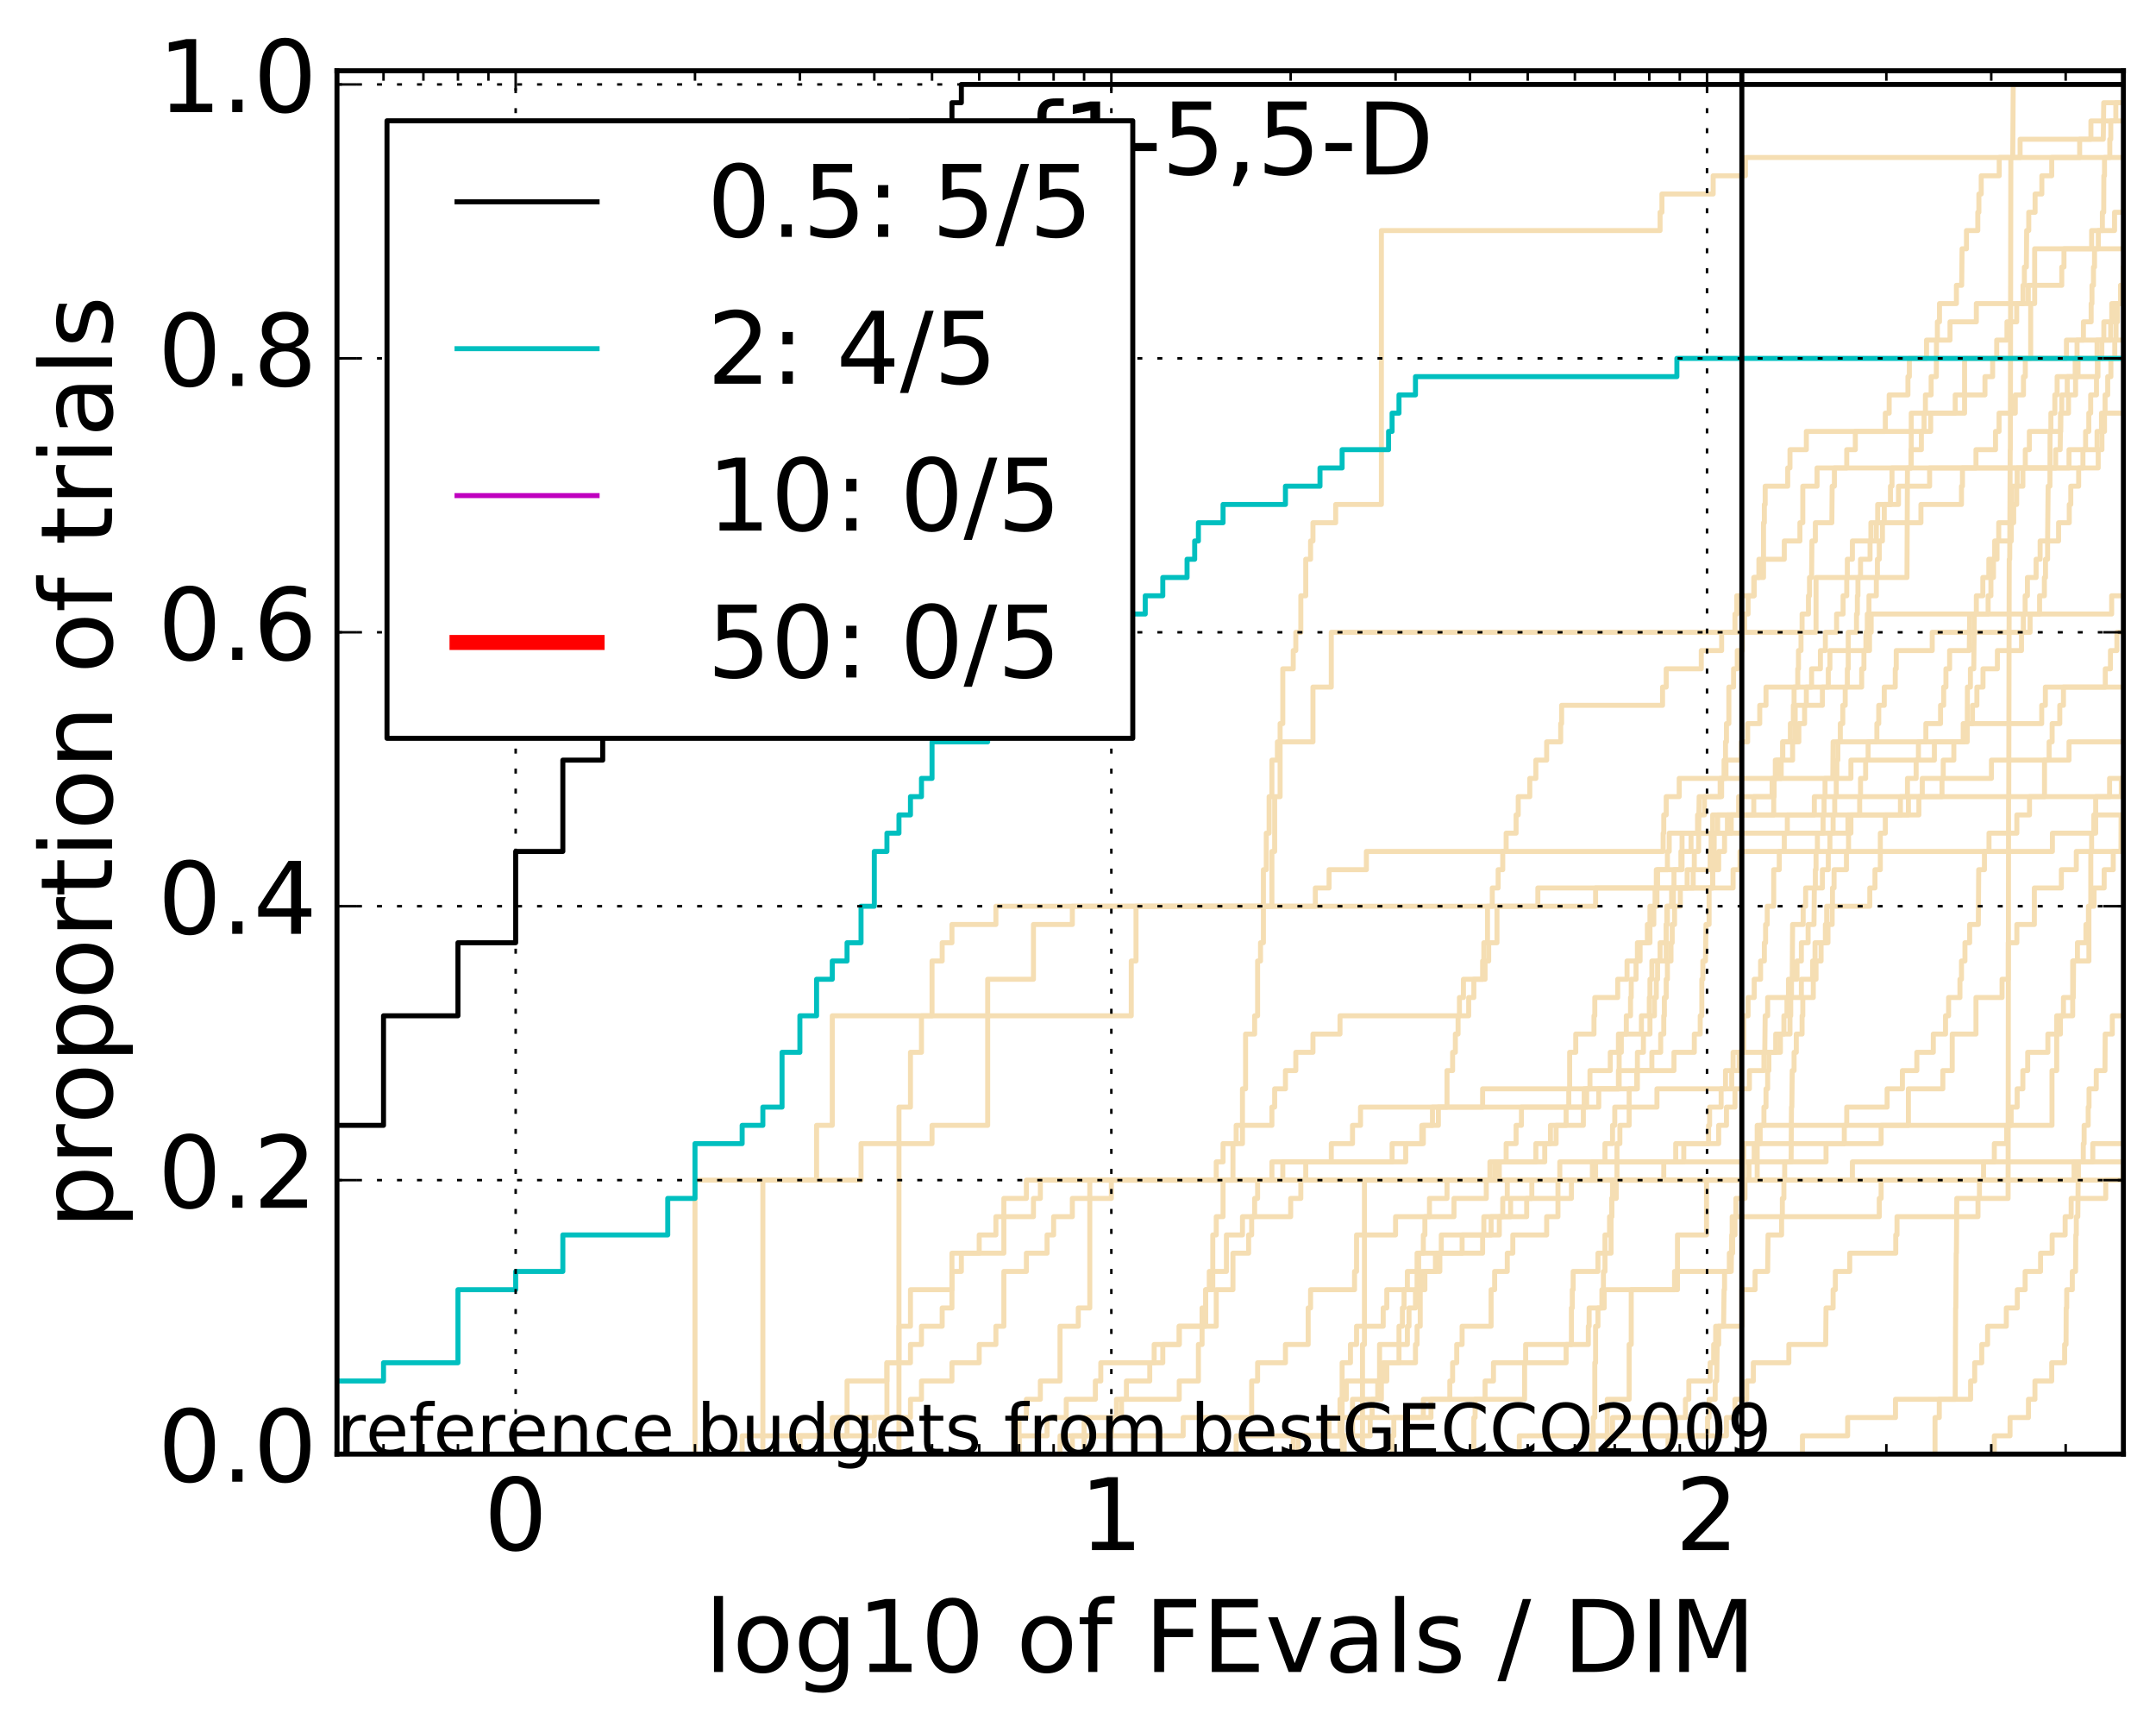 <?xml version="1.0" encoding="utf-8" standalone="no"?>
<!DOCTYPE svg PUBLIC "-//W3C//DTD SVG 1.1//EN"
  "http://www.w3.org/Graphics/SVG/1.1/DTD/svg11.dtd">
<!-- Created with matplotlib (http://matplotlib.org/) -->
<svg height="345pt" version="1.1" viewBox="0 0 431 345" width="431pt" xmlns="http://www.w3.org/2000/svg" xmlns:xlink="http://www.w3.org/1999/xlink">
 <defs>
  <style type="text/css">
*{stroke-linecap:butt;stroke-linejoin:round;stroke-miterlimit:100000;}
  </style>
 </defs>
 <g id="figure_1">
  <g id="patch_1">
   <path d="M 0 345.533 
L 431.683 345.533 
L 431.683 0 
L 0 0 
z
" style="fill:#ffffff;"/>
  </g>
  <g id="axes_1">
   <g id="patch_2">
    <path d="M 67.362 290.621 
L 424.483 290.621 
L 424.483 14.141 
L 67.362 14.141 
z
" style="fill:#ffffff;"/>
   </g>
   <g id="line2d_1">
    <path clip-path="url(#p48ade4653f)" d="M 318.49 290.621 
L 318.49 286.971 
L 318.49 286.971 
L 318.49 286.971 
L 318.49 283.321 
L 318.811 283.321 
L 318.811 272.371 
L 318.97 272.371 
L 318.97 265.071 
L 319.445 265.071 
L 319.445 261.421 
L 320.228 261.421 
L 320.228 257.772 
L 320.537 257.772 
L 320.537 254.122 
L 320.845 254.122 
L 320.845 246.822 
L 321.758 246.822 
L 321.758 243.172 
L 322.208 243.172 
L 322.208 239.522 
L 323.097 239.522 
L 323.097 235.872 
L 323.244 235.872 
L 323.244 228.572 
L 323.827 228.572 
L 323.827 224.922 
L 325.677 224.922 
L 325.677 217.623 
L 327.192 217.623 
L 327.192 213.973 
L 334.637 213.973 
L 334.637 210.323 
L 338.705 210.323 
L 338.705 206.673 
L 339.886 206.673 
L 339.886 203.023 
L 340.204 203.023 
L 340.204 195.723 
L 340.414 195.723 
L 340.414 192.073 
L 340.937 192.073 
L 341.041 184.774 
L 341.661 184.774 
L 341.661 177.474 
L 342.374 177.474 
L 342.374 173.824 
L 342.677 173.824 
L 342.677 166.524 
L 343.376 166.524 
L 343.376 162.874 
L 354.578 162.874 
L 354.578 155.574 
L 356.075 155.574 
L 356.075 151.924 
L 356.384 151.924 
L 356.384 148.275 
L 359.601 148.275 
L 359.601 144.625 
L 360.749 144.625 
L 360.749 140.975 
L 361.102 140.975 
L 361.102 137.325 
L 362.149 137.325 
L 362.149 133.675 
L 363.913 133.675 
L 363.913 130.025 
L 364.905 130.025 
L 364.905 126.375 
L 367.147 126.375 
L 367.147 122.725 
L 368.447 122.725 
L 368.447 119.075 
L 369.175 119.075 
L 369.175 115.425 
L 369.295 115.425 
L 369.295 111.776 
L 370.308 111.776 
L 370.308 108.126 
L 374.005 108.126 
L 374.005 104.476 
L 384.008 104.476 
L 384.008 100.826 
L 392.115 100.826 
L 392.115 97.176 
L 392.308 97.176 
L 392.308 93.526 
L 395.011 93.526 
L 395.011 89.876 
L 398.919 89.876 
L 398.919 86.226 
L 399.627 86.226 
L 399.627 82.576 
L 402.868 82.576 
L 402.868 78.926 
L 404.507 78.926 
L 404.507 75.277 
L 404.871 75.277 
L 404.871 71.627 
L 413.097 71.627 
L 413.097 67.977 
L 424.586 67.977 
L 424.586 64.327 
L 427.163 64.327 
L 427.163 60.677 
L 432.336 60.677 
L 432.336 57.027 
L 432.336 57.027 
" style="fill:none;stroke:#f5deb3;stroke-linecap:square;"/>
   </g>
   <g id="line2d_2">
    <path clip-path="url(#p48ade4653f)" d="M 148.363 290.621 
L 148.363 286.971 
L 169.332 286.971 
L 169.332 283.321 
L 182.009 283.321 
L 182.009 279.671 
L 184.21 279.671 
L 184.21 276.021 
L 190.301 276.021 
L 190.301 272.371 
L 195.75 272.371 
L 195.75 268.721 
L 199.087 268.721 
L 199.087 265.071 
L 200.679 265.071 
L 200.679 254.122 
L 205.179 254.122 
L 205.179 250.472 
L 209.318 250.472 
L 209.318 246.822 
L 210.628 246.822 
L 210.628 243.172 
L 214.368 243.172 
L 214.368 239.522 
L 222.168 239.522 
L 222.168 235.872 
L 254.261 235.872 
L 254.261 232.222 
L 278.289 232.222 
L 278.289 228.572 
L 284.225 228.572 
L 284.225 224.922 
L 286.361 224.922 
L 286.361 221.273 
L 296.385 221.273 
L 296.385 217.623 
L 327.327 217.623 
L 327.327 213.973 
L 330.223 213.973 
L 330.223 210.323 
L 331.985 210.323 
L 331.985 206.673 
L 332.6 206.673 
L 332.6 203.023 
L 332.722 203.023 
L 332.722 199.373 
L 333.086 199.373 
L 333.086 195.723 
L 333.328 195.723 
L 333.328 192.073 
L 334.046 192.073 
L 334.046 188.423 
L 334.284 188.423 
L 334.284 184.774 
L 334.755 184.774 
L 334.755 181.124 
L 335.914 181.124 
L 335.914 177.474 
L 338.487 177.474 
L 338.487 173.824 
L 338.705 173.824 
L 338.705 170.174 
L 339.567 170.174 
L 339.567 166.524 
L 342.374 166.524 
L 342.374 162.874 
L 383.599 162.874 
L 383.599 159.224 
L 388.22 159.224 
L 388.22 155.574 
L 388.47 155.574 
L 388.47 151.924 
L 390.584 151.924 
L 390.584 148.275 
L 393.263 148.275 
L 393.301 137.325 
L 393.902 137.325 
L 393.902 133.675 
L 394.57 133.675 
L 394.681 122.725 
L 395.084 122.725 
L 395.084 119.075 
L 396.383 119.075 
L 396.383 115.425 
L 397.58 115.425 
L 397.58 111.776 
L 399.224 111.776 
L 399.224 108.126 
L 399.56 108.126 
L 399.56 104.476 
L 401.981 104.476 
L 401.981 100.826 
L 402.172 100.826 
L 402.172 97.176 
L 403.244 97.176 
L 403.244 93.526 
L 413.61 93.526 
L 413.61 89.876 
L 419.217 89.876 
L 419.217 86.226 
L 420.103 86.226 
L 420.103 82.576 
L 431.548 82.576 
L 431.548 78.926 
L 432.683 78.926 
L 432.683 78.926 
" style="fill:none;stroke:#f5deb3;stroke-linecap:square;"/>
   </g>
   <g id="line2d_3">
    <path clip-path="url(#p48ade4653f)" d="M 294.631 290.621 
L 294.631 286.971 
L 294.631 286.971 
L 294.631 286.971 
L 294.631 283.321 
L 294.886 283.321 
L 294.886 279.671 
L 304.777 279.671 
L 304.777 272.371 
L 304.986 272.371 
L 304.986 268.721 
L 314.136 268.721 
L 314.136 261.421 
L 314.311 261.421 
L 314.311 257.772 
L 314.485 257.772 
L 314.485 254.122 
L 319.445 254.122 
L 319.445 250.472 
L 322.059 250.472 
L 322.059 243.172 
L 322.208 243.172 
L 322.208 239.522 
L 322.357 239.522 
L 322.357 235.872 
L 332.6 235.872 
L 332.6 232.222 
L 334.989 232.222 
L 334.989 228.572 
L 343.574 228.572 
L 343.574 224.922 
L 345.133 224.922 
L 345.133 221.273 
L 346.832 221.273 
L 346.832 217.623 
L 349.721 217.623 
L 349.721 213.973 
L 352.623 213.973 
L 352.623 210.323 
L 354.976 210.323 
L 354.976 206.673 
L 356.615 206.673 
L 356.615 203.023 
L 357.226 203.023 
L 357.226 199.373 
L 360.106 199.373 
L 360.106 195.723 
L 362.355 195.723 
L 362.355 192.073 
L 362.835 192.073 
L 362.835 188.423 
L 365.426 188.423 
L 365.426 184.774 
L 366.262 184.774 
L 366.262 181.124 
L 373.785 181.124 
L 373.785 177.474 
L 374.822 177.474 
L 374.822 173.824 
L 375.892 173.824 
L 375.892 166.524 
L 376.888 166.524 
L 376.888 162.874 
L 379.913 162.874 
L 379.913 159.224 
L 381.314 159.224 
L 381.314 155.574 
L 383.049 155.574 
L 383.049 151.924 
L 383.508 151.924 
L 383.508 148.275 
L 384.994 148.275 
L 384.994 144.625 
L 387.927 144.625 
L 387.927 140.975 
L 388.553 140.975 
L 388.553 137.325 
L 389.007 137.325 
L 389.007 133.675 
L 389.741 133.675 
L 389.741 130.025 
L 393.677 130.025 
L 393.752 122.725 
L 397.44 122.725 
L 397.44 119.075 
L 397.996 119.075 
L 397.996 115.425 
L 398.511 115.425 
L 398.511 111.776 
L 398.75 111.776 
L 398.75 108.126 
L 402.077 108.126 
L 402.077 104.476 
L 402.553 104.476 
L 402.553 100.826 
L 403.15 100.826 
L 403.15 97.176 
L 404.385 97.176 
L 404.385 93.526 
L 404.871 93.526 
L 404.871 89.876 
L 405.681 89.876 
L 405.681 86.226 
L 411.95 86.226 
L 411.95 82.576 
L 413.508 82.576 
L 413.508 78.926 
L 414.921 78.926 
L 414.921 75.277 
L 415.416 75.277 
L 415.416 71.627 
L 419.217 71.627 
L 419.217 67.977 
L 421.939 67.977 
L 421.939 64.327 
L 422.155 64.327 
L 422.155 60.677 
L 424.812 60.677 
L 424.812 57.027 
L 424.997 57.027 
L 424.997 53.377 
L 425.446 53.377 
L 425.446 49.727 
L 427.398 49.727 
L 427.398 46.077 
L 428.405 46.077 
L 428.405 42.427 
L 428.749 42.427 
L 428.749 38.778 
L 429.487 38.778 
L 429.487 35.128 
L 429.655 35.128 
L 429.655 31.478 
L 429.88 31.478 
L 429.88 27.828 
L 432.496 27.828 
L 432.496 24.178 
L 432.683 24.178 
L 432.683 24.178 
" style="fill:none;stroke:#f5deb3;stroke-linecap:square;"/>
   </g>
   <g id="line2d_4">
    <path clip-path="url(#p48ade4653f)" d="M 386.825 290.621 
L 386.825 286.971 
L 386.825 286.971 
L 386.825 286.971 
L 386.825 283.321 
L 387.675 283.321 
L 387.675 279.671 
L 390.862 279.671 
L 390.942 261.421 
L 390.981 261.421 
L 391.06 250.472 
L 391.1 250.472 
L 391.179 239.522 
L 401.435 239.522 
L 401.531 159.224 
L 401.564 159.224 
L 401.66 111.776 
L 401.757 111.776 
L 401.853 89.876 
L 401.885 89.876 
L 401.981 31.478 
L 402.363 31.478 
L 402.458 16.878 
L 424.483 16.878 
L 424.483 16.878 
" style="fill:none;stroke:#f5deb3;stroke-linecap:square;"/>
   </g>
   <g id="line2d_5">
    <path clip-path="url(#p48ade4653f)" d="M 272.373 290.621 
L 272.373 279.671 
L 272.373 279.671 
L 272.373 268.721 
L 272.763 268.721 
L 272.763 257.772 
L 272.763 257.772 
L 272.763 246.822 
L 272.763 246.822 
L 272.763 235.872 
L 351.277 235.872 
L 351.277 224.922 
L 410.208 224.922 
L 410.208 213.973 
L 411.153 213.973 
L 411.153 203.023 
L 414.345 203.023 
L 414.345 192.073 
L 417.589 192.073 
L 417.589 181.124 
L 417.965 181.124 
L 417.965 170.174 
L 425.85 170.174 
L 425.85 159.224 
L 428.806 159.224 
L 428.806 148.275 
L 432.683 148.275 
" style="fill:none;stroke:#f5deb3;stroke-linecap:square;"/>
   </g>
   <g id="line2d_6">
    <path clip-path="url(#p48ade4653f)" d="M 214.368 290.621 
L 214.368 286.971 
L 222.168 286.971 
L 222.168 283.321 
L 224.196 283.321 
L 224.196 279.671 
L 225.181 279.671 
L 225.181 276.021 
L 229.843 276.021 
L 229.843 272.371 
L 230.727 272.371 
L 230.727 268.721 
L 235.736 268.721 
L 235.736 265.071 
L 240.302 265.071 
L 240.302 261.421 
L 241.026 261.421 
L 241.026 257.772 
L 241.739 257.772 
L 241.739 254.122 
L 245.165 254.122 
L 245.165 246.822 
L 248.378 246.822 
L 248.378 243.172 
L 258.015 243.172 
L 258.015 239.522 
L 260.043 239.522 
L 260.043 235.872 
L 297.842 235.872 
L 297.842 232.222 
L 301.089 232.222 
L 301.089 228.572 
L 303.075 228.572 
L 303.075 224.922 
L 304.145 224.922 
L 304.145 221.273 
L 313.61 221.273 
L 313.61 217.623 
L 313.786 217.623 
L 313.786 210.323 
L 315.003 210.323 
L 315.003 206.673 
L 318.651 206.673 
L 318.651 203.023 
L 318.811 203.023 
L 318.811 199.373 
L 323.39 199.373 
L 323.39 195.723 
L 325.256 195.723 
L 325.256 192.073 
L 327.866 192.073 
L 327.866 188.423 
L 329.319 188.423 
L 329.319 184.774 
L 330.606 184.774 
L 330.606 181.124 
L 331.237 181.124 
L 331.237 177.474 
L 331.362 177.474 
L 331.362 173.824 
L 336.029 173.824 
L 336.029 170.174 
L 336.257 170.174 
L 336.257 166.524 
L 339.352 166.524 
L 339.352 162.874 
L 340.729 162.874 
L 340.729 159.224 
L 344.164 159.224 
L 344.164 155.574 
L 344.651 155.574 
L 344.651 151.924 
L 344.941 151.924 
L 344.941 148.275 
L 345.133 148.275 
L 345.133 144.625 
L 345.61 144.625 
L 345.61 137.325 
L 346.552 137.325 
L 346.552 133.675 
L 347.294 133.675 
L 347.294 130.025 
L 348.296 130.025 
L 348.296 126.375 
L 348.746 126.375 
L 348.746 122.725 
L 349.456 122.725 
L 349.456 119.075 
L 350.678 119.075 
L 350.678 115.425 
L 351.617 115.425 
L 351.617 111.776 
L 352.54 111.776 
L 352.54 104.476 
L 352.706 104.476 
L 352.706 100.826 
L 352.871 100.826 
L 352.871 97.176 
L 357.378 97.176 
L 357.378 93.526 
L 357.83 93.526 
L 357.83 89.876 
L 361.102 89.876 
L 361.102 86.226 
L 384.637 86.226 
L 384.637 82.576 
L 384.905 82.576 
L 384.905 78.926 
L 386.048 78.926 
L 386.048 75.277 
L 387.082 75.277 
L 387.124 67.977 
L 387.294 67.977 
L 387.294 64.327 
L 387.717 64.327 
L 387.717 60.677 
L 391.1 60.677 
L 391.1 57.027 
L 392.154 57.027 
L 392.231 49.727 
L 393.111 49.727 
L 393.111 46.077 
L 395.376 46.077 
L 395.376 42.427 
L 395.593 42.427 
L 395.593 38.778 
L 396.061 38.778 
L 396.061 35.128 
L 399.66 35.128 
L 399.66 31.478 
L 403.833 31.478 
L 403.833 27.828 
L 420.462 27.828 
L 420.551 20.528 
L 429.618 20.528 
L 429.618 16.878 
L 429.618 16.878 
" style="fill:none;stroke:#f5deb3;stroke-linecap:square;"/>
   </g>
   <g id="line2d_7">
    <path clip-path="url(#p48ade4653f)" d="M 203.722 290.621 
L 203.722 286.971 
L 203.722 286.971 
L 203.722 286.971 
L 203.722 283.321 
L 205.179 283.321 
L 205.179 279.671 
L 207.975 279.671 
L 207.975 276.021 
L 211.905 276.021 
L 211.905 265.071 
L 215.557 265.071 
L 215.557 261.421 
L 217.855 261.421 
L 217.855 235.872 
L 256.439 235.872 
L 256.439 232.222 
L 281.012 232.222 
L 281.012 228.572 
L 284.536 228.572 
L 284.536 224.922 
L 287.543 224.922 
L 287.543 221.273 
L 289.267 221.273 
L 289.267 213.973 
L 290.386 213.973 
L 290.386 210.323 
L 290.936 210.323 
L 290.936 206.673 
L 291.48 206.673 
L 291.48 203.023 
L 293.602 203.023 
L 293.602 199.373 
L 294.631 199.373 
L 294.631 195.723 
L 296.875 195.723 
L 296.875 192.073 
L 297.602 192.073 
L 297.602 188.423 
L 299.259 188.423 
L 299.259 181.124 
L 307.43 181.124 
L 307.43 177.474 
L 346.459 177.474 
L 346.459 173.824 
L 347.843 173.824 
L 347.843 170.174 
L 410.29 170.174 
L 410.29 166.524 
L 418.572 166.524 
L 418.572 162.874 
L 426.451 162.874 
L 426.451 159.224 
L 427.418 159.224 
L 427.418 155.574 
L 432.683 155.574 
L 432.683 155.574 
" style="fill:none;stroke:#f5deb3;stroke-linecap:square;"/>
   </g>
   <g id="line2d_8">
    <path clip-path="url(#p48ade4653f)" d="M 278.289 290.621 
L 278.289 286.971 
L 278.638 286.971 
L 278.638 283.321 
L 284.536 283.321 
L 284.536 279.671 
L 289.83 279.671 
L 289.83 276.021 
L 290.386 276.021 
L 290.386 272.371 
L 291.209 272.371 
L 291.209 268.721 
L 292.286 268.721 
L 292.286 265.071 
L 298.08 265.071 
L 298.08 257.772 
L 298.791 257.772 
L 298.791 254.122 
L 301.314 254.122 
L 301.314 250.472 
L 302.421 250.472 
L 302.421 246.822 
L 309.19 246.822 
L 309.19 243.172 
L 311.447 243.172 
L 311.447 239.522 
L 314.136 239.522 
L 314.136 235.872 
L 318.33 235.872 
L 318.33 232.222 
L 320.845 232.222 
L 320.845 228.572 
L 322.357 228.572 
L 322.357 224.922 
L 322.803 224.922 
L 322.803 221.273 
L 331.237 221.273 
L 331.237 217.623 
L 344.941 217.623 
L 344.941 213.973 
L 347.661 213.973 
L 347.661 210.323 
L 348.566 210.323 
L 348.566 203.023 
L 349.456 203.023 
L 349.456 199.373 
L 350.678 199.373 
L 350.678 195.723 
L 351.955 195.723 
L 351.955 192.073 
L 352.706 192.073 
L 352.706 188.423 
L 352.954 188.423 
L 352.954 184.774 
L 353.283 184.774 
L 353.283 181.124 
L 354.578 181.124 
L 354.578 173.824 
L 355.685 173.824 
L 355.685 170.174 
L 356.692 170.174 
L 356.692 166.524 
L 357.302 166.524 
L 357.302 162.874 
L 362.698 162.874 
L 362.698 159.224 
L 424.067 159.224 
L 424.067 155.574 
L 432.683 155.574 
L 432.683 155.574 
" style="fill:none;stroke:#f5deb3;stroke-linecap:square;"/>
   </g>
   <g id="line2d_9">
    <path clip-path="url(#p48ade4653f)" d="M 159.903 290.621 
L 159.903 286.971 
L 174.781 286.971 
L 174.781 283.321 
L 177.304 283.321 
L 177.304 279.671 
L 177.304 279.671 
L 177.304 276.021 
L 177.304 276.021 
L 177.304 272.371 
L 179.71 272.371 
L 179.71 268.721 
L 179.71 268.721 
L 179.71 265.071 
L 182.009 265.071 
L 182.009 261.421 
L 182.009 261.421 
L 182.009 257.772 
L 190.301 257.772 
L 190.301 254.122 
L 190.301 254.122 
L 190.301 250.472 
L 200.679 250.472 
L 200.679 246.822 
L 200.679 246.822 
L 200.679 243.172 
L 206.596 243.172 
L 206.596 239.522 
L 207.975 239.522 
L 207.975 235.872 
L 261.028 235.872 
L 261.028 232.222 
L 266.134 232.222 
L 266.134 228.572 
L 270.376 228.572 
L 270.376 224.922 
L 271.979 224.922 
L 271.979 221.273 
L 319.603 221.273 
L 319.603 217.623 
L 323.682 217.623 
L 323.682 213.973 
L 323.682 213.973 
L 323.682 210.323 
L 324.116 210.323 
L 324.116 206.673 
L 325.114 206.673 
L 325.114 203.023 
L 325.955 203.023 
L 325.955 199.373 
L 326.094 199.373 
L 326.094 195.723 
L 327.056 195.723 
L 327.056 192.073 
L 327.327 192.073 
L 327.327 188.423 
L 329.838 188.423 
L 329.838 184.774 
L 329.838 184.774 
L 329.838 181.124 
L 330.859 181.124 
L 330.859 177.474 
L 331.111 177.474 
L 331.111 173.824 
L 333.328 173.824 
L 333.328 170.174 
L 333.689 170.174 
L 333.689 166.524 
L 369.416 166.524 
L 369.416 162.874 
L 381.505 162.874 
L 381.505 159.224 
L 384.278 159.224 
L 384.278 155.574 
L 398.099 155.574 
L 398.099 151.924 
L 413.61 151.924 
L 413.61 148.275 
L 432.683 148.275 
" style="fill:none;stroke:#f5deb3;stroke-linecap:square;"/>
   </g>
   <g id="line2d_10">
    <path clip-path="url(#p48ade4653f)" d="M 398.681 290.621 
L 398.681 286.971 
L 401.821 286.971 
L 401.821 283.321 
L 405.502 283.321 
L 405.502 279.671 
L 406.799 279.671 
L 406.799 276.021 
L 410.153 276.021 
L 410.153 272.371 
L 412.735 272.371 
L 412.735 268.721 
L 413.02 268.721 
L 413.046 261.421 
L 413.149 261.421 
L 413.149 257.772 
L 414.27 257.772 
L 414.27 254.122 
L 414.921 254.122 
L 414.971 246.822 
L 415.07 246.822 
L 415.07 243.172 
L 415.367 243.172 
L 415.441 235.872 
L 415.49 235.872 
L 415.49 232.222 
L 416.466 232.222 
L 416.466 228.572 
L 416.634 228.572 
L 416.634 224.922 
L 417.447 224.922 
L 417.447 221.273 
L 417.612 221.273 
L 417.612 217.623 
L 419.057 217.623 
L 419.057 213.973 
L 420.796 213.973 
L 420.841 206.673 
L 422.263 206.673 
L 422.263 203.023 
L 424.874 203.023 
L 424.874 199.373 
L 426.57 199.373 
L 426.57 195.723 
L 428.52 195.723 
L 428.52 192.073 
L 428.768 192.073 
L 428.768 188.423 
L 429.562 188.423 
L 429.562 184.774 
L 430.931 184.774 
L 430.931 181.124 
L 431.494 181.124 
L 431.494 177.474 
L 432.354 177.474 
L 432.354 173.824 
L 432.549 173.824 
L 432.549 170.174 
L 432.683 170.174 
L 432.683 170.174 
" style="fill:none;stroke:#f5deb3;stroke-linecap:square;"/>
   </g>
   <g id="line2d_11">
    <path clip-path="url(#p48ade4653f)" d="M 152.502 290.621 
L 152.502 286.971 
L 152.502 286.971 
L 152.502 283.321 
L 152.502 283.321 
L 152.502 279.671 
L 152.502 279.671 
L 152.502 276.021 
L 152.502 276.021 
L 152.502 272.371 
L 152.502 272.371 
L 152.502 268.721 
L 152.502 268.721 
L 152.502 265.071 
L 152.502 265.071 
L 152.502 261.421 
L 152.502 261.421 
L 152.502 257.772 
L 152.502 257.772 
L 152.502 254.122 
L 152.502 254.122 
L 152.502 250.472 
L 152.502 250.472 
L 152.502 246.822 
L 152.502 246.822 
L 152.502 243.172 
L 152.502 243.172 
L 152.502 239.522 
L 152.502 239.522 
L 152.502 235.872 
L 172.128 235.872 
L 172.128 232.222 
L 172.128 232.222 
L 172.128 228.572 
L 186.321 228.572 
L 186.321 224.922 
L 197.445 224.922 
L 197.445 221.273 
L 197.445 221.273 
L 197.445 217.623 
L 197.445 217.623 
L 197.445 213.973 
L 197.445 213.973 
L 197.445 210.323 
L 197.445 210.323 
L 197.445 206.673 
L 197.445 206.673 
L 197.445 203.023 
L 197.445 203.023 
L 197.445 199.373 
L 197.445 199.373 
L 197.445 195.723 
L 206.596 195.723 
L 206.596 192.073 
L 206.596 192.073 
L 206.596 188.423 
L 206.596 188.423 
L 206.596 184.774 
L 214.368 184.774 
L 214.368 181.124 
L 318.97 181.124 
L 318.97 177.474 
L 342.374 177.474 
L 342.374 173.824 
L 343.574 173.824 
L 343.574 170.174 
L 344.748 170.174 
L 344.748 166.524 
L 345.324 166.524 
L 345.324 162.874 
L 347.569 162.874 
L 347.569 159.224 
L 354.257 159.224 
L 354.257 155.574 
L 355.213 155.574 
L 355.213 151.924 
L 358.353 151.924 
L 358.353 148.275 
L 358.871 148.275 
L 358.871 144.625 
L 358.871 144.625 
L 358.871 140.975 
L 364.312 140.975 
L 364.312 137.325 
L 365.491 137.325 
L 365.491 133.675 
L 365.813 133.675 
L 365.813 130.025 
L 373.73 130.025 
L 373.73 126.375 
L 374.06 126.375 
L 374.06 122.725 
L 422.134 122.725 
L 422.134 119.075 
L 432.683 119.075 
" style="fill:none;stroke:#f5deb3;stroke-linecap:square;"/>
   </g>
   <g id="line2d_12">
    <path clip-path="url(#p48ade4653f)" d="M 203.722 290.621 
L 203.722 286.971 
L 209.318 286.971 
L 209.318 283.321 
L 213.151 283.321 
L 213.151 279.671 
L 218.968 279.671 
L 218.968 276.021 
L 220.056 276.021 
L 220.056 272.371 
L 232.451 272.371 
L 232.451 268.721 
L 235.736 268.721 
L 235.736 265.071 
L 243.137 265.071 
L 243.137 257.772 
L 246.474 257.772 
L 246.474 250.472 
L 249.61 250.472 
L 249.61 246.822 
L 250.215 246.822 
L 250.215 243.172 
L 250.812 243.172 
L 250.812 239.522 
L 251.404 239.522 
L 251.404 235.872 
L 298.791 235.872 
L 298.791 232.222 
L 307.031 232.222 
L 307.031 228.572 
L 309.953 228.572 
L 309.953 224.922 
L 313.077 224.922 
L 313.077 221.273 
L 316.693 221.273 
L 316.693 217.623 
L 317.844 217.623 
L 317.844 213.973 
L 321.908 213.973 
L 321.908 210.323 
L 323.536 210.323 
L 323.536 206.673 
L 328.133 206.673 
L 328.133 203.023 
L 329.708 203.023 
L 329.708 199.373 
L 329.838 199.373 
L 329.838 195.723 
L 330.223 195.723 
L 330.223 192.073 
L 333.086 192.073 
L 333.086 184.774 
L 333.207 184.774 
L 333.207 181.124 
L 334.52 181.124 
L 334.52 177.474 
L 337.273 177.474 
L 337.273 173.824 
L 341.865 173.824 
L 341.865 170.174 
L 342.069 170.174 
L 342.069 166.524 
L 346.083 166.524 
L 346.083 162.874 
L 350.591 162.874 
L 350.591 159.224 
L 354.658 159.224 
L 354.658 155.574 
L 354.897 155.574 
L 354.897 151.924 
L 356.384 151.924 
L 356.384 148.275 
L 357.905 148.275 
L 357.905 144.625 
L 358.502 144.625 
L 358.502 140.975 
L 358.65 140.975 
L 358.65 137.325 
L 359.383 137.325 
L 359.383 133.675 
L 359.529 133.675 
L 359.529 130.025 
L 360.035 130.025 
L 360.035 126.375 
L 360.25 126.375 
L 360.25 122.725 
L 361.523 122.725 
L 361.523 119.075 
L 361.733 119.075 
L 361.733 115.425 
L 362.149 115.425 
L 362.218 108.126 
L 362.903 108.126 
L 362.903 104.476 
L 366.198 104.476 
L 366.262 97.176 
L 366.706 97.176 
L 366.706 93.526 
L 410.939 93.526 
L 410.939 89.876 
L 411.845 89.876 
L 411.95 82.576 
L 412.161 82.576 
L 412.161 78.926 
L 413.252 78.926 
L 413.252 75.277 
L 414.846 75.277 
L 414.846 71.627 
L 415.219 71.627 
L 415.219 67.977 
L 416.49 67.977 
L 416.49 64.327 
L 418.036 64.327 
L 418.036 60.677 
L 418.2 60.677 
L 418.2 57.027 
L 418.502 57.027 
L 418.502 53.377 
L 418.711 53.377 
L 418.711 49.727 
L 419.469 49.727 
L 419.469 46.077 
L 420.283 46.077 
L 420.283 42.427 
L 420.551 42.427 
L 420.573 35.128 
L 420.707 35.128 
L 420.707 31.478 
L 421.764 31.478 
L 421.764 27.828 
L 421.96 27.828 
L 421.96 24.178 
L 422.971 24.178 
L 422.971 20.528 
L 432.683 20.528 
L 432.683 20.528 
" style="fill:none;stroke:#f5deb3;stroke-linecap:square;"/>
   </g>
   <g id="line2d_13">
    <path clip-path="url(#p48ade4653f)" d="M 303.72 290.621 
L 303.72 286.971 
L 322.357 286.971 
L 322.357 283.321 
L 336.936 283.321 
L 336.936 279.671 
L 337.607 279.671 
L 337.607 276.021 
L 341.865 276.021 
L 341.865 272.371 
L 342.576 272.371 
L 342.576 268.721 
L 342.978 268.721 
L 342.978 265.071 
L 348.206 265.071 
L 348.206 257.772 
L 350.85 257.772 
L 350.85 254.122 
L 353.365 254.122 
L 353.446 246.822 
L 356.152 246.822 
L 356.152 243.172 
L 356.307 243.172 
L 356.307 239.522 
L 356.615 239.522 
L 356.615 235.872 
L 356.769 235.872 
L 356.769 232.222 
L 358.055 232.222 
L 358.13 221.273 
L 358.204 221.273 
L 358.279 213.973 
L 358.65 213.973 
L 358.65 210.323 
L 359.091 210.323 
L 359.091 206.673 
L 360.25 206.673 
L 360.25 203.023 
L 360.393 203.023 
L 360.393 199.373 
L 362.493 199.373 
L 362.493 195.723 
L 363.039 195.723 
L 363.039 192.073 
L 364.047 192.073 
L 364.047 188.423 
L 364.905 188.423 
L 364.905 184.774 
L 365.166 184.774 
L 365.166 181.124 
L 366.325 181.124 
L 366.325 177.474 
L 366.643 177.474 
L 366.643 173.824 
L 369.115 173.824 
L 369.115 170.174 
L 369.535 170.174 
L 369.535 166.524 
L 370.012 166.524 
L 370.012 162.874 
L 371.761 162.874 
L 371.761 159.224 
L 371.933 159.224 
L 371.933 155.574 
L 372.952 155.574 
L 372.952 151.924 
L 373.453 151.924 
L 373.453 148.275 
L 375.199 148.275 
L 375.199 144.625 
L 375.574 144.625 
L 375.574 140.975 
L 376.68 140.975 
L 376.68 137.325 
L 378.875 137.325 
L 378.875 133.675 
L 379.074 133.675 
L 379.074 130.025 
L 386.265 130.025 
L 386.265 126.375 
L 405.829 126.375 
L 405.829 122.725 
L 407.723 122.725 
L 407.723 119.075 
L 408.686 119.075 
L 408.686 115.425 
L 408.91 115.425 
L 408.91 111.776 
L 409.328 111.776 
L 409.328 108.126 
L 411.527 108.126 
L 411.527 104.476 
L 413.661 104.476 
L 413.661 100.826 
L 413.966 100.826 
L 413.966 97.176 
L 415.539 97.176 
L 415.539 93.526 
L 416.393 93.526 
L 416.393 89.876 
L 416.923 89.876 
L 416.923 86.226 
L 417.565 86.226 
L 417.565 82.576 
L 417.942 82.576 
L 417.942 78.926 
L 419.103 78.926 
L 419.103 75.277 
L 419.286 75.277 
L 419.286 71.627 
L 420.17 71.627 
L 420.17 67.977 
L 420.573 67.977 
L 420.573 64.327 
L 422.672 64.327 
L 422.672 60.677 
L 423.921 60.677 
L 423.921 57.027 
L 424.997 57.027 
L 424.997 53.377 
L 426.051 53.377 
L 426.051 49.727 
L 428.996 49.727 
L 429.072 42.427 
L 429.148 42.427 
L 429.148 38.778 
L 429.954 38.778 
L 429.954 35.128 
L 430.399 35.128 
L 430.454 27.828 
L 431.458 27.828 
L 431.458 24.178 
L 432.683 24.178 
L 432.683 24.178 
" style="fill:none;stroke:#f5deb3;stroke-linecap:square;"/>
   </g>
   <g id="line2d_14">
    <path clip-path="url(#p48ade4653f)" d="M 318.168 290.621 
L 318.168 286.971 
L 341.352 286.971 
L 341.352 283.321 
L 341.661 283.321 
L 341.661 279.671 
L 342.878 279.671 
L 342.878 276.021 
L 343.177 276.021 
L 343.277 268.721 
L 343.574 268.721 
L 343.574 265.071 
L 344.554 265.071 
L 344.651 257.772 
L 344.748 257.772 
L 344.748 254.122 
L 346.083 254.122 
L 346.178 246.822 
L 346.272 246.822 
L 346.272 243.172 
L 347.017 243.172 
L 347.017 239.522 
L 348.835 239.522 
L 348.835 235.872 
L 349.633 235.872 
L 349.633 232.222 
L 350.678 232.222 
L 350.678 228.572 
L 351.87 228.572 
L 351.87 224.922 
L 352.623 224.922 
L 352.623 221.273 
L 353.036 221.273 
L 353.036 217.623 
L 353.365 217.623 
L 353.365 213.973 
L 353.61 213.973 
L 353.61 210.323 
L 355.919 210.323 
L 355.919 206.673 
L 357.83 206.673 
L 357.83 203.023 
L 357.98 203.023 
L 357.98 199.373 
L 358.13 199.373 
L 358.13 195.723 
L 358.279 195.723 
L 358.353 184.774 
L 360.464 184.774 
L 360.464 181.124 
L 360.961 181.124 
L 360.961 177.474 
L 362.903 177.474 
L 362.903 173.824 
L 363.039 173.824 
L 363.039 170.174 
L 363.309 170.174 
L 363.309 166.524 
L 364.445 166.524 
L 364.445 162.874 
L 364.642 162.874 
L 364.642 159.224 
L 364.839 159.224 
L 364.839 155.574 
L 366.389 155.574 
L 366.453 148.275 
L 392.807 148.275 
L 392.807 144.625 
L 394.311 144.625 
L 394.311 140.975 
L 395.194 140.975 
L 395.194 137.325 
L 396.418 137.325 
L 396.418 133.675 
L 399.291 133.675 
L 399.291 130.025 
L 404.11 130.025 
L 404.11 126.375 
L 404.477 126.375 
L 404.477 122.725 
L 404.841 122.725 
L 404.841 119.075 
L 405.293 119.075 
L 405.293 115.425 
L 407.032 115.425 
L 407.032 111.776 
L 407.837 111.776 
L 407.837 108.126 
L 409.328 108.126 
L 409.439 97.176 
L 409.797 97.176 
L 409.825 86.226 
L 409.989 86.226 
L 409.989 82.576 
L 410.777 82.576 
L 410.777 78.926 
L 411.234 78.926 
L 411.234 75.277 
L 419.4 75.277 
L 419.4 71.627 
L 426.848 71.627 
L 426.848 67.977 
L 431.095 67.977 
L 431.095 64.327 
L 431.259 64.327 
L 431.259 60.677 
L 432.015 60.677 
L 432.015 57.027 
L 432.683 57.027 
L 432.683 57.027 
" style="fill:none;stroke:#f5deb3;stroke-linecap:square;"/>
   </g>
   <g id="line2d_15">
    <path clip-path="url(#p48ade4653f)" d="M 321.304 290.621 
L 321.304 286.971 
L 321.304 286.971 
L 321.304 286.971 
L 321.304 283.321 
L 321.304 283.321 
L 321.304 283.321 
L 321.304 279.671 
L 325.677 279.671 
L 325.677 268.721 
L 326.094 268.721 
L 326.094 257.772 
L 335.338 257.772 
L 335.338 246.822 
L 341.145 246.822 
L 341.145 235.872 
L 348.566 235.872 
L 348.566 228.572 
L 376.051 228.572 
L 376.051 224.922 
L 381.505 224.922 
L 381.505 217.623 
L 388.387 217.623 
L 388.387 213.973 
L 390.265 213.973 
L 390.265 206.673 
L 395.011 206.673 
L 395.011 199.373 
L 400.225 199.373 
L 400.225 195.723 
L 401.467 195.723 
L 401.467 188.423 
L 403.181 188.423 
L 403.181 184.774 
L 406.683 184.774 
L 406.683 177.474 
L 412.082 177.474 
L 412.082 173.824 
L 415.07 173.824 
L 415.07 170.174 
L 418.129 170.174 
L 418.129 166.524 
L 418.942 166.524 
L 418.942 159.224 
L 421.721 159.224 
L 421.721 155.574 
L 429.749 155.574 
L 429.749 151.924 
L 431.222 151.924 
L 431.222 144.625 
L 431.944 144.625 
L 431.944 140.975 
L 432.683 140.975 
L 432.683 140.975 
" style="fill:none;stroke:#f5deb3;stroke-linecap:square;"/>
   </g>
   <g id="line2d_16">
    <path clip-path="url(#p48ade4653f)" d="M 179.71 290.621 
L 179.71 286.971 
L 179.71 286.971 
L 179.71 286.971 
L 179.71 283.321 
L 179.71 283.321 
L 179.71 283.321 
L 179.71 279.671 
L 179.71 279.671 
L 179.71 279.671 
L 179.71 276.021 
L 179.71 276.021 
L 179.71 276.021 
L 179.71 272.371 
L 179.71 272.371 
L 179.71 272.371 
L 179.71 268.721 
L 179.71 268.721 
L 179.71 268.721 
L 179.71 265.071 
L 179.71 265.071 
L 179.71 265.071 
L 179.71 261.421 
L 179.71 261.421 
L 179.71 261.421 
L 179.71 257.772 
L 179.71 257.772 
L 179.71 257.772 
L 179.71 254.122 
L 179.71 254.122 
L 179.71 254.122 
L 179.71 250.472 
L 179.71 250.472 
L 179.71 250.472 
L 179.71 246.822 
L 179.71 246.822 
L 179.71 246.822 
L 179.71 243.172 
L 179.71 243.172 
L 179.71 243.172 
L 179.71 239.522 
L 179.71 239.522 
L 179.71 239.522 
L 179.71 235.872 
L 179.71 235.872 
L 179.71 235.872 
L 179.71 232.222 
L 179.71 232.222 
L 179.71 232.222 
L 179.71 228.572 
L 179.71 228.572 
L 179.71 228.572 
L 179.71 224.922 
L 179.71 224.922 
L 179.71 224.922 
L 179.71 221.273 
L 182.009 221.273 
L 182.009 210.323 
L 184.21 210.323 
L 184.21 203.023 
L 186.321 203.023 
L 186.321 192.073 
L 188.349 192.073 
L 188.349 188.423 
L 190.301 188.423 
L 190.301 184.774 
L 199.087 184.774 
L 199.087 181.124 
L 262.944 181.124 
L 262.944 177.474 
L 265.69 177.474 
L 265.69 173.824 
L 273.15 173.824 
L 273.15 170.174 
L 332.477 170.174 
L 332.477 166.524 
L 332.6 166.524 
L 332.6 162.874 
L 333.086 162.874 
L 333.086 159.224 
L 335.685 159.224 
L 335.685 155.574 
L 370.012 155.574 
L 370.012 151.924 
L 386.697 151.924 
L 386.697 148.275 
L 392.462 148.275 
L 392.462 144.625 
L 408.15 144.625 
L 408.15 140.975 
L 408.883 140.975 
L 408.883 137.325 
L 420.863 137.325 
L 420.863 133.675 
L 421.895 133.675 
L 421.895 130.025 
L 423.184 130.025 
L 423.184 126.375 
L 425.79 126.375 
L 425.79 122.725 
L 432.683 122.725 
L 432.683 122.725 
" style="fill:none;stroke:#f5deb3;stroke-linecap:square;"/>
   </g>
   <g id="line2d_17">
    <path clip-path="url(#p48ade4653f)" d="M 360.322 290.621 
L 360.322 289.404 
L 360.322 289.404 
L 360.322 289.404 
L 360.322 288.187 
L 360.322 288.187 
L 360.322 288.187 
L 360.322 286.971 
L 369.356 286.971 
L 369.356 283.321 
L 378.925 283.321 
L 378.925 279.671 
L 393.939 279.671 
L 393.939 276.021 
L 394.754 276.021 
L 394.754 272.371 
L 396.168 272.371 
L 396.168 268.721 
L 397.335 268.721 
L 397.335 265.071 
L 401.078 265.071 
L 401.078 261.421 
L 403.275 261.421 
L 403.275 257.772 
L 404.841 257.772 
L 404.841 254.122 
L 407.923 254.122 
L 407.923 250.472 
L 410.235 250.472 
L 410.235 246.822 
L 412.839 246.822 
L 412.839 243.172 
L 414.042 243.172 
L 414.042 239.522 
L 420.951 239.522 
L 420.951 235.872 
L 424.42 235.872 
L 424.42 232.222 
L 430.084 232.222 
L 430.084 228.572 
L 432.683 228.572 
L 432.683 228.572 
" style="fill:none;stroke:#f5deb3;stroke-linecap:square;"/>
   </g>
   <g id="line2d_18">
    <path clip-path="url(#p48ade4653f)" d="M 159.903 290.621 
L 159.903 286.971 
L 166.376 286.971 
L 166.376 283.321 
L 169.332 283.321 
L 169.332 276.021 
L 177.304 276.021 
L 177.304 272.371 
L 182.009 272.371 
L 182.009 268.721 
L 184.21 268.721 
L 184.21 265.071 
L 188.349 265.071 
L 188.349 261.421 
L 190.301 261.421 
L 190.301 254.122 
L 192.182 254.122 
L 192.182 250.472 
L 195.75 250.472 
L 195.75 246.822 
L 199.087 246.822 
L 199.087 243.172 
L 200.679 243.172 
L 200.679 239.522 
L 205.179 239.522 
L 205.179 235.872 
L 243.137 235.872 
L 243.137 232.222 
L 244.498 232.222 
L 244.498 228.572 
L 248.378 228.572 
L 248.378 224.922 
L 254.261 224.922 
L 254.261 221.273 
L 254.815 221.273 
L 254.815 217.623 
L 256.97 217.623 
L 256.97 213.973 
L 259.039 213.973 
L 259.039 210.323 
L 262.471 210.323 
L 262.471 206.673 
L 267.873 206.673 
L 267.873 203.023 
L 291.75 203.023 
L 291.75 199.373 
L 292.552 199.373 
L 292.552 195.723 
L 296.385 195.723 
L 296.385 192.073 
L 296.63 192.073 
L 296.63 188.423 
L 297.361 188.423 
L 297.361 181.124 
L 298.318 181.124 
L 298.318 177.474 
L 299.491 177.474 
L 299.491 173.824 
L 300.41 173.824 
L 300.41 170.174 
L 301.089 170.174 
L 301.089 166.524 
L 303.075 166.524 
L 303.075 162.874 
L 303.505 162.874 
L 303.505 159.224 
L 305.814 159.224 
L 305.814 155.574 
L 307.031 155.574 
L 307.031 151.924 
L 309.19 151.924 
L 309.19 148.275 
L 311.996 148.275 
L 311.996 144.625 
L 312.178 144.625 
L 312.178 140.975 
L 332.355 140.975 
L 332.355 137.325 
L 333.086 137.325 
L 333.086 133.675 
L 340.098 133.675 
L 340.098 130.025 
L 344.164 130.025 
L 344.164 126.375 
L 346.832 126.375 
L 346.832 122.725 
L 347.202 122.725 
L 347.202 119.075 
L 350.591 119.075 
L 350.591 115.425 
L 352.54 115.425 
L 352.54 111.776 
L 356.692 111.776 
L 356.692 108.126 
L 359.818 108.126 
L 359.818 104.476 
L 360.393 104.476 
L 360.393 97.176 
L 363.242 97.176 
L 363.242 93.526 
L 369.175 93.526 
L 369.175 89.876 
L 370.894 89.876 
L 370.894 86.226 
L 376.888 86.226 
L 376.888 82.576 
L 377.661 82.576 
L 377.661 78.926 
L 381.41 78.926 
L 381.41 75.277 
L 381.694 75.277 
L 381.694 71.627 
L 385.127 71.627 
L 385.127 67.977 
L 389.822 67.977 
L 389.822 64.327 
L 395.084 64.327 
L 395.084 60.677 
L 405.472 60.677 
L 405.472 57.027 
L 412.161 57.027 
L 412.161 53.377 
L 412.605 53.377 
L 412.605 49.727 
L 418.129 49.727 
L 418.129 46.077 
L 422.715 46.077 
L 422.715 42.427 
L 432.683 42.427 
L 432.683 42.427 
" style="fill:none;stroke:#f5deb3;stroke-linecap:square;"/>
   </g>
   <g id="line2d_19">
    <path clip-path="url(#p48ade4653f)" style="fill:none;stroke:#f5deb3;stroke-linecap:square;"/>
   </g>
   <g id="line2d_20">
    <path clip-path="url(#p48ade4653f)" d="M 247.117 290.621 
L 247.117 286.971 
L 265.69 286.971 
L 265.69 283.321 
L 267.873 283.321 
L 267.873 279.671 
L 269.139 279.671 
L 269.139 276.021 
L 275.784 276.021 
L 275.784 268.721 
L 281.342 268.721 
L 281.342 265.071 
L 281.671 265.071 
L 281.671 261.421 
L 282.964 261.421 
L 282.964 257.772 
L 283.282 257.772 
L 283.282 254.122 
L 283.598 254.122 
L 283.598 250.472 
L 292.286 250.472 
L 292.286 246.822 
L 298.08 246.822 
L 298.08 243.172 
L 301.981 243.172 
L 301.981 239.522 
L 311.447 239.522 
L 311.447 235.872 
L 311.814 235.872 
L 311.814 232.222 
L 365.036 232.222 
L 365.036 228.572 
L 368.691 228.572 
L 368.691 224.922 
L 369.175 224.922 
L 369.175 221.273 
L 377.25 221.273 
L 377.25 217.623 
L 380.304 217.623 
L 380.304 213.973 
L 383.187 213.973 
L 383.187 210.323 
L 386.481 210.323 
L 386.481 206.673 
L 388.924 206.673 
L 388.924 203.023 
L 389.538 203.023 
L 389.538 199.373 
L 391.805 199.373 
L 391.805 195.723 
L 392.115 195.723 
L 392.115 192.073 
L 392.807 192.073 
L 392.807 188.423 
L 393.752 188.423 
L 393.752 184.774 
L 395.484 184.774 
L 395.557 173.824 
L 396.702 173.824 
L 396.702 170.174 
L 397.614 170.174 
L 397.614 166.524 
L 403.181 166.524 
L 403.181 162.874 
L 405.711 162.874 
L 405.711 159.224 
L 408.714 159.224 
L 408.714 151.924 
L 409.632 151.924 
L 409.632 148.275 
L 410.235 148.275 
L 410.235 144.625 
L 411.765 144.625 
L 411.765 140.975 
L 412.501 140.975 
L 412.501 137.325 
L 427.006 137.325 
L 427.006 133.675 
L 432.683 133.675 
L 432.683 133.675 
" style="fill:none;stroke:#f5deb3;stroke-linecap:square;"/>
   </g>
   <g id="line2d_21">
    <path clip-path="url(#p48ade4653f)" d="M 211.905 290.621 
L 211.905 286.971 
L 216.719 286.971 
L 216.719 283.321 
L 223.192 283.321 
L 223.192 279.671 
L 235.736 279.671 
L 235.736 276.021 
L 239.569 276.021 
L 239.569 268.721 
L 240.302 268.721 
L 240.302 265.071 
L 241.026 265.071 
L 241.026 257.772 
L 242.443 257.772 
L 242.443 246.822 
L 243.137 246.822 
L 243.137 243.172 
L 244.498 243.172 
L 244.498 235.872 
L 246.474 235.872 
L 246.474 228.572 
L 247.117 228.572 
L 247.117 224.922 
L 248.378 224.922 
L 248.378 217.623 
L 248.998 217.623 
L 248.998 206.673 
L 250.812 206.673 
L 250.812 203.023 
L 251.404 203.023 
L 251.404 192.073 
L 251.988 192.073 
L 251.988 188.423 
L 252.566 188.423 
L 252.566 173.824 
L 253.137 173.824 
L 253.137 166.524 
L 253.702 166.524 
L 253.702 159.224 
L 254.261 159.224 
L 254.261 151.924 
L 255.362 151.924 
L 255.362 148.275 
L 255.903 148.275 
L 255.903 144.625 
L 256.439 144.625 
L 256.439 133.675 
L 258.529 133.675 
L 258.529 130.025 
L 259.039 130.025 
L 259.039 126.375 
L 260.043 126.375 
L 260.043 119.075 
L 261.028 119.075 
L 261.028 111.776 
L 261.995 111.776 
L 261.995 108.126 
L 262.471 108.126 
L 262.471 104.476 
L 267.011 104.476 
L 267.011 100.826 
L 276.149 100.826 
L 276.149 46.077 
L 331.861 46.077 
L 331.861 42.427 
L 332.232 42.427 
L 332.232 38.778 
L 342.475 38.778 
L 342.475 35.128 
L 348.924 35.128 
L 348.924 31.478 
L 431.818 31.478 
L 431.818 27.828 
L 432.683 27.828 
L 432.683 27.828 
" style="fill:none;stroke:#f5deb3;stroke-linecap:square;"/>
   </g>
   <g id="line2d_22">
    <path clip-path="url(#p48ade4653f)" style="fill:none;stroke:#f5deb3;stroke-linecap:square;"/>
   </g>
   <g id="line2d_23">
    <path clip-path="url(#p48ade4653f)" d="M 259.543 290.621 
L 259.543 286.971 
L 268.298 286.971 
L 268.298 283.321 
L 270.376 283.321 
L 270.376 279.671 
L 275.416 279.671 
L 275.416 276.021 
L 276.512 276.021 
L 276.512 272.371 
L 282.964 272.371 
L 282.964 268.721 
L 283.282 268.721 
L 283.282 265.071 
L 283.913 265.071 
L 283.913 257.772 
L 284.845 257.772 
L 284.845 254.122 
L 286.956 254.122 
L 286.956 250.472 
L 288.125 250.472 
L 288.125 246.822 
L 299.722 246.822 
L 299.722 243.172 
L 300.41 243.172 
L 300.41 239.522 
L 301.314 239.522 
L 301.314 235.872 
L 432.683 235.872 
L 432.683 235.872 
" style="fill:none;stroke:#f5deb3;stroke-linecap:square;"/>
   </g>
   <g id="line2d_24">
    <path clip-path="url(#p48ade4653f)" d="M 268.298 290.621 
L 268.298 286.971 
L 273.916 286.971 
L 273.916 283.321 
L 286.062 283.321 
L 286.062 279.671 
L 296.875 279.671 
L 296.875 276.021 
L 298.555 276.021 
L 298.555 272.371 
L 313.077 272.371 
L 313.077 268.721 
L 317.518 268.721 
L 317.518 265.071 
L 317.681 265.071 
L 317.681 261.421 
L 320.692 261.421 
L 320.692 257.772 
L 334.755 257.772 
L 334.755 254.122 
L 345.705 254.122 
L 345.705 250.472 
L 346.365 250.472 
L 346.365 246.822 
L 346.832 246.822 
L 346.832 243.172 
L 375.68 243.172 
L 375.68 239.522 
L 376.051 239.522 
L 376.051 235.872 
L 414.621 235.872 
L 414.621 232.222 
L 418.363 232.222 
L 418.363 228.572 
L 429.091 228.572 
L 429.091 224.922 
L 432.683 224.922 
L 432.683 224.922 
" style="fill:none;stroke:#f5deb3;stroke-linecap:square;"/>
   </g>
   <g id="line2d_25">
    <path clip-path="url(#p48ade4653f)" d="M 268.721 290.621 
L 268.721 286.971 
L 270.376 286.971 
L 270.376 283.321 
L 274.295 283.321 
L 274.295 279.671 
L 276.149 279.671 
L 276.149 276.021 
L 277.23 276.021 
L 277.23 272.371 
L 279.669 272.371 
L 279.669 265.071 
L 280.345 265.071 
L 280.345 261.421 
L 280.679 261.421 
L 280.679 257.772 
L 281.342 257.772 
L 281.342 254.122 
L 283.282 254.122 
L 283.282 250.472 
L 284.536 250.472 
L 284.536 246.822 
L 284.845 246.822 
L 284.845 243.172 
L 285.76 243.172 
L 285.76 239.522 
L 289.267 239.522 
L 289.267 235.872 
L 318.97 235.872 
L 318.97 232.222 
L 336.598 232.222 
L 336.598 228.572 
L 341.558 228.572 
L 341.558 224.922 
L 341.763 224.922 
L 341.763 221.273 
L 344.066 221.273 
L 344.066 217.623 
L 346.178 217.623 
L 346.178 213.973 
L 346.459 213.973 
L 346.459 210.323 
L 352.789 210.323 
L 352.871 203.023 
L 353.365 203.023 
L 353.365 199.373 
L 357.529 199.373 
L 357.529 195.723 
L 359.237 195.723 
L 359.237 192.073 
L 360.106 192.073 
L 360.106 188.423 
L 361.454 188.423 
L 361.454 184.774 
L 362.63 184.774 
L 362.698 177.474 
L 364.312 177.474 
L 364.312 173.824 
L 365.491 173.824 
L 365.491 170.174 
L 365.813 170.174 
L 365.813 166.524 
L 366.453 166.524 
L 366.453 162.874 
L 366.769 162.874 
L 366.769 159.224 
L 367.084 159.224 
L 367.084 155.574 
L 367.209 155.574 
L 367.209 151.924 
L 367.397 151.924 
L 367.397 148.275 
L 367.894 148.275 
L 367.894 144.625 
L 368.385 144.625 
L 368.385 140.975 
L 368.873 140.975 
L 368.873 137.325 
L 369.295 137.325 
L 369.295 133.675 
L 369.476 133.675 
L 369.476 126.375 
L 371.127 126.375 
L 371.127 122.725 
L 371.301 122.725 
L 371.301 119.075 
L 371.416 119.075 
L 371.416 115.425 
L 371.933 115.425 
L 371.933 111.776 
L 373.84 111.776 
L 373.84 108.126 
L 375.092 108.126 
L 375.092 104.476 
L 375.36 104.476 
L 375.36 100.826 
L 379.52 100.826 
L 379.52 97.176 
L 385.743 97.176 
L 385.743 93.526 
L 419.446 93.526 
L 419.446 89.876 
L 420.193 89.876 
L 420.193 86.226 
L 420.707 86.226 
L 420.707 82.576 
L 420.818 82.576 
L 420.818 78.926 
L 421.349 78.926 
L 421.349 75.277 
L 421.982 75.277 
L 421.982 71.627 
L 422.758 71.627 
L 422.758 67.977 
L 423.014 67.977 
L 423.014 64.327 
L 423.29 64.327 
L 423.29 60.677 
L 423.963 60.677 
L 423.963 57.027 
L 424.441 57.027 
L 424.441 53.377 
L 424.689 53.377 
L 424.689 49.727 
L 426.152 49.727 
L 426.152 46.077 
L 426.511 46.077 
L 426.511 42.427 
L 427.574 42.427 
L 427.574 38.778 
L 429.015 38.778 
L 429.015 35.128 
L 432.683 35.128 
L 432.683 35.128 
" style="fill:none;stroke:#f5deb3;stroke-linecap:square;"/>
   </g>
   <g id="line2d_26">
    <path clip-path="url(#p48ade4653f)" d="M 333.449 290.621 
L 333.449 286.971 
L 345.133 286.971 
L 345.133 283.321 
L 346.832 283.321 
L 346.832 279.671 
L 349.191 279.671 
L 349.191 276.021 
L 350.505 276.021 
L 350.505 272.371 
L 357.605 272.371 
L 357.605 268.721 
L 364.97 268.721 
L 365.036 261.421 
L 366.453 261.421 
L 366.453 257.772 
L 366.895 257.772 
L 366.895 254.122 
L 369.774 254.122 
L 369.774 250.472 
L 378.974 250.472 
L 378.974 246.822 
L 379.223 246.822 
L 379.223 243.172 
L 395.412 243.172 
L 395.412 239.522 
L 395.701 239.522 
L 395.701 235.872 
L 396.525 235.872 
L 396.525 232.222 
L 398.681 232.222 
L 398.681 228.572 
L 401.143 228.572 
L 401.143 224.922 
L 402.045 224.922 
L 402.045 221.273 
L 403.244 221.273 
L 403.244 217.623 
L 404.385 217.623 
L 404.385 213.973 
L 405.352 213.973 
L 405.352 210.323 
L 409.384 210.323 
L 409.384 206.673 
L 411.898 206.673 
L 411.898 203.023 
L 412.501 203.023 
L 412.501 199.373 
L 414.471 199.373 
L 414.521 192.073 
L 415.293 192.073 
L 415.293 188.423 
L 416.994 188.423 
L 416.994 184.774 
L 417.494 184.774 
L 417.494 181.124 
L 418.618 181.124 
L 418.618 177.474 
L 420.64 177.474 
L 420.64 173.824 
L 422.457 173.824 
L 422.457 170.174 
L 424.005 170.174 
L 424.025 162.874 
L 426.769 162.874 
L 426.769 159.224 
L 429.148 159.224 
L 429.148 155.574 
L 432.123 155.574 
L 432.123 151.924 
L 432.683 151.924 
L 432.683 151.924 
" style="fill:none;stroke:#f5deb3;stroke-linecap:square;"/>
   </g>
   <g id="line2d_27">
    <path clip-path="url(#p48ade4653f)" d="M 216.719 290.621 
L 216.719 286.971 
L 236.526 286.971 
L 236.526 283.321 
L 250.215 283.321 
L 250.215 276.021 
L 251.404 276.021 
L 251.404 272.371 
L 256.97 272.371 
L 256.97 268.721 
L 261.514 268.721 
L 261.514 261.421 
L 261.995 261.421 
L 261.995 257.772 
L 270.781 257.772 
L 270.781 254.122 
L 271.184 254.122 
L 271.184 246.822 
L 278.984 246.822 
L 278.984 243.172 
L 290.662 243.172 
L 290.662 239.522 
L 297.118 239.522 
L 297.118 235.872 
L 299.722 235.872 
L 299.722 232.222 
L 308.804 232.222 
L 308.804 228.572 
L 311.078 228.572 
L 311.078 224.922 
L 316.526 224.922 
L 316.526 221.273 
L 317.189 221.273 
L 317.189 217.623 
L 323.536 217.623 
L 323.536 213.973 
L 327.327 213.973 
L 327.327 210.323 
L 328.531 210.323 
L 328.531 206.673 
L 329.838 206.673 
L 329.838 203.023 
L 330.733 203.023 
L 330.733 199.373 
L 331.111 199.373 
L 331.111 195.723 
L 331.362 195.723 
L 331.362 192.073 
L 331.861 192.073 
L 331.861 188.423 
L 333.086 188.423 
L 333.086 184.774 
L 333.328 184.774 
L 333.328 181.124 
L 334.165 181.124 
L 334.165 177.474 
L 334.637 177.474 
L 334.637 173.824 
L 336.257 173.824 
L 336.257 170.174 
L 338.049 170.174 
L 338.049 166.524 
L 339.567 166.524 
L 339.673 159.224 
L 343.87 159.224 
L 343.87 155.574 
L 345.037 155.574 
L 345.037 151.924 
L 348.115 151.924 
L 348.115 148.275 
L 349.368 148.275 
L 349.368 144.625 
L 351.786 144.625 
L 351.786 140.975 
L 353.036 140.975 
L 353.036 137.325 
L 372.161 137.325 
L 372.161 133.675 
L 372.614 133.675 
L 372.614 130.025 
L 373.008 130.025 
L 373.008 126.375 
L 373.287 126.375 
L 373.287 122.725 
L 373.62 122.725 
L 373.62 119.075 
L 375.092 119.075 
L 375.092 115.425 
L 375.307 115.425 
L 375.307 111.776 
L 375.68 111.776 
L 375.68 108.126 
L 376.314 108.126 
L 376.314 104.476 
L 376.68 104.476 
L 376.68 100.826 
L 377.916 100.826 
L 377.916 97.176 
L 378.221 97.176 
L 378.221 93.526 
L 382.025 93.526 
L 382.025 89.876 
L 384.098 89.876 
L 384.098 86.226 
L 385.961 86.226 
L 385.961 82.576 
L 390.862 82.576 
L 390.862 78.926 
L 396.808 78.926 
L 396.808 75.277 
L 398.34 75.277 
L 398.34 71.627 
L 399.156 71.627 
L 399.156 67.977 
L 401.208 67.977 
L 401.208 64.327 
L 403.15 64.327 
L 403.15 60.677 
L 404.416 60.677 
L 404.416 57.027 
L 404.689 57.027 
L 404.689 53.377 
L 405.082 53.377 
L 405.142 46.077 
L 405.562 46.077 
L 405.562 42.427 
L 406.828 42.427 
L 406.828 38.778 
L 408.179 38.778 
L 408.179 35.128 
L 410.153 35.128 
L 410.153 31.478 
L 415.736 31.478 
L 415.736 27.828 
L 417.989 27.828 
L 417.989 24.178 
L 432.683 24.178 
L 432.683 24.178 
" style="fill:none;stroke:#f5deb3;stroke-linecap:square;"/>
   </g>
   <g id="line2d_28">
    <path clip-path="url(#p48ade4653f)" d="M 258.529 290.621 
L 258.529 286.971 
L 267.873 286.971 
L 267.873 283.321 
L 268.298 283.321 
L 268.298 272.371 
L 269.967 272.371 
L 269.967 268.721 
L 271.184 268.721 
L 271.184 265.071 
L 276.512 265.071 
L 276.512 261.421 
L 277.23 261.421 
L 277.23 257.772 
L 284.225 257.772 
L 284.225 254.122 
L 287.835 254.122 
L 287.835 250.472 
L 296.385 250.472 
L 296.385 246.822 
L 296.63 246.822 
L 296.63 243.172 
L 305.194 243.172 
L 305.194 239.522 
L 306.223 239.522 
L 306.223 235.872 
L 370.308 235.872 
L 370.308 232.222 
L 432.683 232.222 
L 432.683 232.222 
" style="fill:none;stroke:#f5deb3;stroke-linecap:square;"/>
   </g>
   <g id="line2d_29">
    <path clip-path="url(#p48ade4653f)" d="M 138.934 290.621 
L 138.934 286.971 
L 138.934 286.971 
L 138.934 286.971 
L 138.934 283.321 
L 138.934 283.321 
L 138.934 283.321 
L 138.934 279.671 
L 138.934 279.671 
L 138.934 279.671 
L 138.934 276.021 
L 138.934 276.021 
L 138.934 276.021 
L 138.934 272.371 
L 138.934 272.371 
L 138.934 272.371 
L 138.934 268.721 
L 138.934 268.721 
L 138.934 268.721 
L 138.934 265.071 
L 138.934 265.071 
L 138.934 265.071 
L 138.934 261.421 
L 138.934 261.421 
L 138.934 261.421 
L 138.934 257.772 
L 138.934 257.772 
L 138.934 257.772 
L 138.934 254.122 
L 138.934 254.122 
L 138.934 254.122 
L 138.934 250.472 
L 138.934 250.472 
L 138.934 250.472 
L 138.934 246.822 
L 138.934 246.822 
L 138.934 246.822 
L 138.934 243.172 
L 138.934 243.172 
L 138.934 243.172 
L 138.934 239.522 
L 138.934 239.522 
L 138.934 239.522 
L 138.934 235.872 
L 163.24 235.872 
L 163.24 224.922 
L 166.376 224.922 
L 166.376 203.023 
L 226.148 203.023 
L 226.148 192.073 
L 227.097 192.073 
L 227.097 181.124 
L 254.261 181.124 
L 254.261 170.174 
L 254.815 170.174 
L 254.815 159.224 
L 255.903 159.224 
L 255.903 148.275 
L 262.471 148.275 
L 262.471 137.325 
L 266.134 137.325 
L 266.134 126.375 
L 363.039 126.375 
L 363.039 115.425 
L 381.219 115.425 
L 381.314 93.526 
L 382.072 93.526 
L 382.072 82.576 
L 392.731 82.576 
L 392.731 71.627 
L 405.948 71.627 
L 405.948 60.677 
L 406.741 60.677 
L 406.741 49.727 
L 432.683 49.727 
L 432.683 49.727 
" style="fill:none;stroke:#f5deb3;stroke-linecap:square;"/>
   </g>
   <g id="line2d_30">
    <path clip-path="url(#p48ade4653f)" d="M 19.853 290.621 
L 19.853 286.971 
L 19.853 286.971 
L 19.853 286.971 
L 19.853 283.321 
L 19.853 283.321 
L 19.853 283.321 
L 19.853 279.671 
L 19.853 279.671 
L 19.853 279.671 
L 19.853 276.021 
L 19.853 276.021 
L 19.853 276.021 
L 19.853 272.371 
L 19.853 272.371 
L 19.853 272.371 
L 19.853 268.721 
L 19.853 268.721 
L 19.853 268.721 
L 19.853 265.071 
L 19.853 265.071 
L 19.853 265.071 
L 19.853 261.421 
L 19.853 261.421 
L 19.853 261.421 
L 19.853 257.772 
L 19.853 257.772 
L 19.853 257.772 
L 19.853 254.122 
L 19.853 254.122 
L 19.853 254.122 
L 19.853 250.472 
L 55.7 250.472 
L 55.7 224.922 
L 76.669 224.922 
L 76.669 203.023 
L 91.547 203.023 
L 91.547 188.423 
L 103.087 188.423 
L 103.087 170.174 
L 112.516 170.174 
L 112.516 151.924 
L 120.488 151.924 
L 120.488 130.025 
L 127.394 130.025 
L 127.394 115.425 
L 133.485 115.425 
L 133.485 100.826 
L 138.934 100.826 
L 138.934 97.176 
L 148.363 97.176 
L 148.363 86.226 
L 152.502 86.226 
L 152.502 78.926 
L 156.335 78.926 
L 156.335 57.027 
L 159.903 57.027 
L 159.903 53.377 
L 163.24 53.377 
L 163.24 42.427 
L 166.376 42.427 
L 166.376 38.778 
L 169.332 38.778 
L 169.332 35.128 
L 172.128 35.128 
L 172.128 31.478 
L 174.781 31.478 
L 174.781 27.828 
L 182.009 27.828 
L 182.009 24.178 
L 190.301 24.178 
L 190.301 20.528 
L 192.182 20.528 
L 192.182 16.878 
L 424.483 16.878 
L 424.483 16.878 
" style="fill:none;stroke:#000000;stroke-linecap:square;"/>
   </g>
   <g id="line2d_31"/>
   <g id="line2d_32">
    <path clip-path="url(#p48ade4653f)" d="M 19.853 290.621 
L 19.853 286.971 
L 19.853 286.971 
L 19.853 283.321 
L 55.7 283.321 
L 55.7 279.671 
L 55.7 279.671 
L 55.7 276.021 
L 76.669 276.021 
L 76.669 272.371 
L 91.547 272.371 
L 91.547 268.721 
L 91.547 268.721 
L 91.547 265.071 
L 91.547 265.071 
L 91.547 261.421 
L 91.547 261.421 
L 91.547 257.772 
L 103.087 257.772 
L 103.087 254.122 
L 112.516 254.122 
L 112.516 250.472 
L 112.516 250.472 
L 112.516 246.822 
L 133.485 246.822 
L 133.485 243.172 
L 133.485 243.172 
L 133.485 239.522 
L 138.934 239.522 
L 138.934 235.872 
L 138.934 235.872 
L 138.934 232.222 
L 138.934 232.222 
L 138.934 228.572 
L 148.363 228.572 
L 148.363 224.922 
L 152.502 224.922 
L 152.502 221.273 
L 156.335 221.273 
L 156.335 217.623 
L 156.335 217.623 
L 156.335 213.973 
L 156.335 213.973 
L 156.335 210.323 
L 159.903 210.323 
L 159.903 206.673 
L 159.903 206.673 
L 159.903 203.023 
L 163.24 203.023 
L 163.24 199.373 
L 163.24 199.373 
L 163.24 195.723 
L 166.376 195.723 
L 166.376 192.073 
L 169.332 192.073 
L 169.332 188.423 
L 172.128 188.423 
L 172.128 184.774 
L 172.128 184.774 
L 172.128 181.124 
L 174.781 181.124 
L 174.781 177.474 
L 174.781 177.474 
L 174.781 173.824 
L 174.781 173.824 
L 174.781 170.174 
L 177.304 170.174 
L 177.304 166.524 
L 179.71 166.524 
L 179.71 162.874 
L 182.009 162.874 
L 182.009 159.224 
L 184.21 159.224 
L 184.21 155.574 
L 186.321 155.574 
L 186.321 151.924 
L 186.321 151.924 
L 186.321 148.275 
L 197.445 148.275 
L 197.445 144.625 
L 203.722 144.625 
L 203.722 140.975 
L 206.596 140.975 
L 206.596 137.325 
L 209.318 137.325 
L 209.318 133.675 
L 210.628 133.675 
L 210.628 130.025 
L 216.719 130.025 
L 216.719 126.375 
L 217.855 126.375 
L 217.855 122.725 
L 228.944 122.725 
L 228.944 119.075 
L 232.451 119.075 
L 232.451 115.425 
L 237.303 115.425 
L 237.303 111.776 
L 238.825 111.776 
L 238.825 108.126 
L 239.569 108.126 
L 239.569 104.476 
L 244.498 104.476 
L 244.498 100.826 
L 256.97 100.826 
L 256.97 97.176 
L 263.875 97.176 
L 263.875 93.526 
L 268.298 93.526 
L 268.298 89.876 
L 277.586 89.876 
L 277.586 86.226 
L 278.289 86.226 
L 278.289 82.576 
L 279.669 82.576 
L 279.669 78.926 
L 282.964 78.926 
L 282.964 75.277 
L 335.222 75.277 
L 335.222 71.627 
L 335.222 71.627 
L 335.222 71.627 
L 424.483 71.627 
" style="fill:none;stroke:#00bfbf;stroke-linecap:square;"/>
   </g>
   <g id="line2d_33"/>
   <g id="line2d_34"/>
   <g id="line2d_35"/>
   <g id="line2d_36">
    <path clip-path="url(#p48ade4653f)" d="M 348.206 290.621 
L 348.206 14.141 
" style="fill:none;stroke:#000000;stroke-linecap:square;"/>
   </g>
   <g id="patch_3">
    <path d="M 67.362 14.141 
L 424.483 14.141 
" style="fill:none;stroke:#000000;stroke-linecap:square;stroke-linejoin:miter;"/>
   </g>
   <g id="patch_4">
    <path d="M 424.483 290.621 
L 424.483 14.141 
" style="fill:none;stroke:#000000;stroke-linecap:square;stroke-linejoin:miter;"/>
   </g>
   <g id="patch_5">
    <path d="M 67.362 290.621 
L 424.483 290.621 
" style="fill:none;stroke:#000000;stroke-linecap:square;stroke-linejoin:miter;"/>
   </g>
   <g id="patch_6">
    <path d="M 67.362 290.621 
L 67.362 14.141 
" style="fill:none;stroke:#000000;stroke-linecap:square;stroke-linejoin:miter;"/>
   </g>
   <g id="matplotlib.axis_1">
    <g id="xtick_1">
     <g id="line2d_37">
      <path clip-path="url(#p48ade4653f)" d="M 103.087 290.621 
L 103.087 14.141 
" style="fill:none;stroke:#000000;stroke-dasharray:1,3;stroke-dashoffset:0.0;stroke-width:0.5;"/>
     </g>
     <g id="line2d_38">
      <defs>
       <path d="M 0 0 
L 0 -4 
" id="mdc095abbd3" style="stroke:#000000;stroke-width:0.5;"/>
      </defs>
      <g>
       <use style="stroke:#000000;stroke-width:0.5;" x="103.087" xlink:href="#mdc095abbd3" y="290.621"/>
      </g>
     </g>
     <g id="line2d_39">
      <defs>
       <path d="M 0 0 
L 0 4 
" id="ma1b2722bf5" style="stroke:#000000;stroke-width:0.5;"/>
      </defs>
      <g>
       <use style="stroke:#000000;stroke-width:0.5;" x="103.087" xlink:href="#ma1b2722bf5" y="14.141"/>
      </g>
     </g>
     <g id="text_1">
      <!-- 0 -->
      <defs>
       <path d="M 31.781 66.406 
Q 24.172 66.406 20.328 58.906 
Q 16.5 51.422 16.5 36.375 
Q 16.5 21.391 20.328 13.891 
Q 24.172 6.391 31.781 6.391 
Q 39.453 6.391 43.281 13.891 
Q 47.125 21.391 47.125 36.375 
Q 47.125 51.422 43.281 58.906 
Q 39.453 66.406 31.781 66.406 
M 31.781 74.219 
Q 44.047 74.219 50.516 64.516 
Q 56.984 54.828 56.984 36.375 
Q 56.984 17.969 50.516 8.266 
Q 44.047 -1.422 31.781 -1.422 
Q 19.531 -1.422 13.062 8.266 
Q 6.594 17.969 6.594 36.375 
Q 6.594 54.828 13.062 64.516 
Q 19.531 74.219 31.781 74.219 
" id="BitstreamVeraSans-Roman-30"/>
      </defs>
      <g transform="translate(96.724 309.818)scale(0.2 -0.2)">
       <use xlink:href="#BitstreamVeraSans-Roman-30"/>
      </g>
     </g>
    </g>
    <g id="xtick_2">
     <g id="line2d_40">
      <path clip-path="url(#p48ade4653f)" d="M 222.168 290.621 
L 222.168 14.141 
" style="fill:none;stroke:#000000;stroke-dasharray:1,3;stroke-dashoffset:0.0;stroke-width:0.5;"/>
     </g>
     <g id="line2d_41">
      <g>
       <use style="stroke:#000000;stroke-width:0.5;" x="222.168" xlink:href="#mdc095abbd3" y="290.621"/>
      </g>
     </g>
     <g id="line2d_42">
      <g>
       <use style="stroke:#000000;stroke-width:0.5;" x="222.168" xlink:href="#ma1b2722bf5" y="14.141"/>
      </g>
     </g>
     <g id="text_2">
      <!-- 1 -->
      <defs>
       <path d="M 12.406 8.297 
L 28.516 8.297 
L 28.516 63.922 
L 10.984 60.406 
L 10.984 69.391 
L 28.422 72.906 
L 38.281 72.906 
L 38.281 8.297 
L 54.391 8.297 
L 54.391 0 
L 12.406 0 
z
" id="BitstreamVeraSans-Roman-31"/>
      </defs>
      <g transform="translate(215.805 309.818)scale(0.2 -0.2)">
       <use xlink:href="#BitstreamVeraSans-Roman-31"/>
      </g>
     </g>
    </g>
    <g id="xtick_3">
     <g id="line2d_43">
      <path clip-path="url(#p48ade4653f)" d="M 341.249 290.621 
L 341.249 14.141 
" style="fill:none;stroke:#000000;stroke-dasharray:1,3;stroke-dashoffset:0.0;stroke-width:0.5;"/>
     </g>
     <g id="line2d_44">
      <g>
       <use style="stroke:#000000;stroke-width:0.5;" x="341.249" xlink:href="#mdc095abbd3" y="290.621"/>
      </g>
     </g>
     <g id="line2d_45">
      <g>
       <use style="stroke:#000000;stroke-width:0.5;" x="341.249" xlink:href="#ma1b2722bf5" y="14.141"/>
      </g>
     </g>
     <g id="text_3">
      <!-- 2 -->
      <defs>
       <path d="M 19.188 8.297 
L 53.609 8.297 
L 53.609 0 
L 7.328 0 
L 7.328 8.297 
Q 12.938 14.109 22.625 23.891 
Q 32.328 33.688 34.812 36.531 
Q 39.547 41.844 41.422 45.531 
Q 43.312 49.219 43.312 52.781 
Q 43.312 58.594 39.234 62.25 
Q 35.156 65.922 28.609 65.922 
Q 23.969 65.922 18.812 64.312 
Q 13.672 62.703 7.812 59.422 
L 7.812 69.391 
Q 13.766 71.781 18.938 73 
Q 24.125 74.219 28.422 74.219 
Q 39.75 74.219 46.484 68.547 
Q 53.219 62.891 53.219 53.422 
Q 53.219 48.922 51.531 44.891 
Q 49.859 40.875 45.406 35.406 
Q 44.188 33.984 37.641 27.219 
Q 31.109 20.453 19.188 8.297 
" id="BitstreamVeraSans-Roman-32"/>
      </defs>
      <g transform="translate(334.886 309.818)scale(0.2 -0.2)">
       <use xlink:href="#BitstreamVeraSans-Roman-32"/>
      </g>
     </g>
    </g>
    <g id="xtick_4">
     <g id="line2d_46">
      <defs>
       <path d="M 0 0 
L 0 -2 
" id="m1f023c8b9e" style="stroke:#000000;stroke-width:0.5;"/>
      </defs>
      <g>
       <use style="stroke:#000000;stroke-width:0.5;" x="76.669" xlink:href="#m1f023c8b9e" y="290.621"/>
      </g>
     </g>
     <g id="line2d_47">
      <defs>
       <path d="M 0 0 
L 0 2 
" id="mae9ca91ba0" style="stroke:#000000;stroke-width:0.5;"/>
      </defs>
      <g>
       <use style="stroke:#000000;stroke-width:0.5;" x="76.669" xlink:href="#mae9ca91ba0" y="14.141"/>
      </g>
     </g>
    </g>
    <g id="xtick_5">
     <g id="line2d_48">
      <g>
       <use style="stroke:#000000;stroke-width:0.5;" x="84.641" xlink:href="#m1f023c8b9e" y="290.621"/>
      </g>
     </g>
     <g id="line2d_49">
      <g>
       <use style="stroke:#000000;stroke-width:0.5;" x="84.641" xlink:href="#mae9ca91ba0" y="14.141"/>
      </g>
     </g>
    </g>
    <g id="xtick_6">
     <g id="line2d_50">
      <g>
       <use style="stroke:#000000;stroke-width:0.5;" x="91.547" xlink:href="#m1f023c8b9e" y="290.621"/>
      </g>
     </g>
     <g id="line2d_51">
      <g>
       <use style="stroke:#000000;stroke-width:0.5;" x="91.547" xlink:href="#mae9ca91ba0" y="14.141"/>
      </g>
     </g>
    </g>
    <g id="xtick_7">
     <g id="line2d_52">
      <g>
       <use style="stroke:#000000;stroke-width:0.5;" x="97.638" xlink:href="#m1f023c8b9e" y="290.621"/>
      </g>
     </g>
     <g id="line2d_53">
      <g>
       <use style="stroke:#000000;stroke-width:0.5;" x="97.638" xlink:href="#mae9ca91ba0" y="14.141"/>
      </g>
     </g>
    </g>
    <g id="xtick_8">
     <g id="line2d_54">
      <g>
       <use style="stroke:#000000;stroke-width:0.5;" x="138.934" xlink:href="#m1f023c8b9e" y="290.621"/>
      </g>
     </g>
     <g id="line2d_55">
      <g>
       <use style="stroke:#000000;stroke-width:0.5;" x="138.934" xlink:href="#mae9ca91ba0" y="14.141"/>
      </g>
     </g>
    </g>
    <g id="xtick_9">
     <g id="line2d_56">
      <g>
       <use style="stroke:#000000;stroke-width:0.5;" x="159.903" xlink:href="#m1f023c8b9e" y="290.621"/>
      </g>
     </g>
     <g id="line2d_57">
      <g>
       <use style="stroke:#000000;stroke-width:0.5;" x="159.903" xlink:href="#mae9ca91ba0" y="14.141"/>
      </g>
     </g>
    </g>
    <g id="xtick_10">
     <g id="line2d_58">
      <g>
       <use style="stroke:#000000;stroke-width:0.5;" x="174.781" xlink:href="#m1f023c8b9e" y="290.621"/>
      </g>
     </g>
     <g id="line2d_59">
      <g>
       <use style="stroke:#000000;stroke-width:0.5;" x="174.781" xlink:href="#mae9ca91ba0" y="14.141"/>
      </g>
     </g>
    </g>
    <g id="xtick_11">
     <g id="line2d_60">
      <g>
       <use style="stroke:#000000;stroke-width:0.5;" x="186.321" xlink:href="#m1f023c8b9e" y="290.621"/>
      </g>
     </g>
     <g id="line2d_61">
      <g>
       <use style="stroke:#000000;stroke-width:0.5;" x="186.321" xlink:href="#mae9ca91ba0" y="14.141"/>
      </g>
     </g>
    </g>
    <g id="xtick_12">
     <g id="line2d_62">
      <g>
       <use style="stroke:#000000;stroke-width:0.5;" x="195.75" xlink:href="#m1f023c8b9e" y="290.621"/>
      </g>
     </g>
     <g id="line2d_63">
      <g>
       <use style="stroke:#000000;stroke-width:0.5;" x="195.75" xlink:href="#mae9ca91ba0" y="14.141"/>
      </g>
     </g>
    </g>
    <g id="xtick_13">
     <g id="line2d_64">
      <g>
       <use style="stroke:#000000;stroke-width:0.5;" x="203.722" xlink:href="#m1f023c8b9e" y="290.621"/>
      </g>
     </g>
     <g id="line2d_65">
      <g>
       <use style="stroke:#000000;stroke-width:0.5;" x="203.722" xlink:href="#mae9ca91ba0" y="14.141"/>
      </g>
     </g>
    </g>
    <g id="xtick_14">
     <g id="line2d_66">
      <g>
       <use style="stroke:#000000;stroke-width:0.5;" x="210.628" xlink:href="#m1f023c8b9e" y="290.621"/>
      </g>
     </g>
     <g id="line2d_67">
      <g>
       <use style="stroke:#000000;stroke-width:0.5;" x="210.628" xlink:href="#mae9ca91ba0" y="14.141"/>
      </g>
     </g>
    </g>
    <g id="xtick_15">
     <g id="line2d_68">
      <g>
       <use style="stroke:#000000;stroke-width:0.5;" x="216.719" xlink:href="#m1f023c8b9e" y="290.621"/>
      </g>
     </g>
     <g id="line2d_69">
      <g>
       <use style="stroke:#000000;stroke-width:0.5;" x="216.719" xlink:href="#mae9ca91ba0" y="14.141"/>
      </g>
     </g>
    </g>
    <g id="xtick_16">
     <g id="line2d_70">
      <g>
       <use style="stroke:#000000;stroke-width:0.5;" x="258.015" xlink:href="#m1f023c8b9e" y="290.621"/>
      </g>
     </g>
     <g id="line2d_71">
      <g>
       <use style="stroke:#000000;stroke-width:0.5;" x="258.015" xlink:href="#mae9ca91ba0" y="14.141"/>
      </g>
     </g>
    </g>
    <g id="xtick_17">
     <g id="line2d_72">
      <g>
       <use style="stroke:#000000;stroke-width:0.5;" x="278.984" xlink:href="#m1f023c8b9e" y="290.621"/>
      </g>
     </g>
     <g id="line2d_73">
      <g>
       <use style="stroke:#000000;stroke-width:0.5;" x="278.984" xlink:href="#mae9ca91ba0" y="14.141"/>
      </g>
     </g>
    </g>
    <g id="xtick_18">
     <g id="line2d_74">
      <g>
       <use style="stroke:#000000;stroke-width:0.5;" x="293.861" xlink:href="#m1f023c8b9e" y="290.621"/>
      </g>
     </g>
     <g id="line2d_75">
      <g>
       <use style="stroke:#000000;stroke-width:0.5;" x="293.861" xlink:href="#mae9ca91ba0" y="14.141"/>
      </g>
     </g>
    </g>
    <g id="xtick_19">
     <g id="line2d_76">
      <g>
       <use style="stroke:#000000;stroke-width:0.5;" x="305.402" xlink:href="#m1f023c8b9e" y="290.621"/>
      </g>
     </g>
     <g id="line2d_77">
      <g>
       <use style="stroke:#000000;stroke-width:0.5;" x="305.402" xlink:href="#mae9ca91ba0" y="14.141"/>
      </g>
     </g>
    </g>
    <g id="xtick_20">
     <g id="line2d_78">
      <g>
       <use style="stroke:#000000;stroke-width:0.5;" x="314.831" xlink:href="#m1f023c8b9e" y="290.621"/>
      </g>
     </g>
     <g id="line2d_79">
      <g>
       <use style="stroke:#000000;stroke-width:0.5;" x="314.831" xlink:href="#mae9ca91ba0" y="14.141"/>
      </g>
     </g>
    </g>
    <g id="xtick_21">
     <g id="line2d_80">
      <g>
       <use style="stroke:#000000;stroke-width:0.5;" x="322.803" xlink:href="#m1f023c8b9e" y="290.621"/>
      </g>
     </g>
     <g id="line2d_81">
      <g>
       <use style="stroke:#000000;stroke-width:0.5;" x="322.803" xlink:href="#mae9ca91ba0" y="14.141"/>
      </g>
     </g>
    </g>
    <g id="xtick_22">
     <g id="line2d_82">
      <g>
       <use style="stroke:#000000;stroke-width:0.5;" x="329.708" xlink:href="#m1f023c8b9e" y="290.621"/>
      </g>
     </g>
     <g id="line2d_83">
      <g>
       <use style="stroke:#000000;stroke-width:0.5;" x="329.708" xlink:href="#mae9ca91ba0" y="14.141"/>
      </g>
     </g>
    </g>
    <g id="xtick_23">
     <g id="line2d_84">
      <g>
       <use style="stroke:#000000;stroke-width:0.5;" x="335.8" xlink:href="#m1f023c8b9e" y="290.621"/>
      </g>
     </g>
     <g id="line2d_85">
      <g>
       <use style="stroke:#000000;stroke-width:0.5;" x="335.8" xlink:href="#mae9ca91ba0" y="14.141"/>
      </g>
     </g>
    </g>
    <g id="xtick_24">
     <g id="line2d_86">
      <g>
       <use style="stroke:#000000;stroke-width:0.5;" x="377.095" xlink:href="#m1f023c8b9e" y="290.621"/>
      </g>
     </g>
     <g id="line2d_87">
      <g>
       <use style="stroke:#000000;stroke-width:0.5;" x="377.095" xlink:href="#mae9ca91ba0" y="14.141"/>
      </g>
     </g>
    </g>
    <g id="xtick_25">
     <g id="line2d_88">
      <g>
       <use style="stroke:#000000;stroke-width:0.5;" x="398.065" xlink:href="#m1f023c8b9e" y="290.621"/>
      </g>
     </g>
     <g id="line2d_89">
      <g>
       <use style="stroke:#000000;stroke-width:0.5;" x="398.065" xlink:href="#mae9ca91ba0" y="14.141"/>
      </g>
     </g>
    </g>
    <g id="xtick_26">
     <g id="line2d_90">
      <g>
       <use style="stroke:#000000;stroke-width:0.5;" x="412.942" xlink:href="#m1f023c8b9e" y="290.621"/>
      </g>
     </g>
     <g id="line2d_91">
      <g>
       <use style="stroke:#000000;stroke-width:0.5;" x="412.942" xlink:href="#mae9ca91ba0" y="14.141"/>
      </g>
     </g>
    </g>
    <g id="xtick_27">
     <g id="line2d_92">
      <g>
       <use style="stroke:#000000;stroke-width:0.5;" x="424.483" xlink:href="#m1f023c8b9e" y="290.621"/>
      </g>
     </g>
     <g id="line2d_93">
      <g>
       <use style="stroke:#000000;stroke-width:0.5;" x="424.483" xlink:href="#mae9ca91ba0" y="14.141"/>
      </g>
     </g>
    </g>
    <g id="text_4">
     <!-- log10 of FEvals / DIM -->
     <defs>
      <path id="BitstreamVeraSans-Roman-20"/>
      <path d="M 9.812 72.906 
L 24.516 72.906 
L 43.109 23.297 
L 61.812 72.906 
L 76.516 72.906 
L 76.516 0 
L 66.891 0 
L 66.891 64.016 
L 48.094 14.016 
L 38.188 14.016 
L 19.391 64.016 
L 19.391 0 
L 9.812 0 
z
" id="BitstreamVeraSans-Roman-4d"/>
      <path d="M 30.609 48.391 
Q 23.391 48.391 19.188 42.75 
Q 14.984 37.109 14.984 27.297 
Q 14.984 17.484 19.156 11.844 
Q 23.344 6.203 30.609 6.203 
Q 37.797 6.203 41.984 11.859 
Q 46.188 17.531 46.188 27.297 
Q 46.188 37.016 41.984 42.703 
Q 37.797 48.391 30.609 48.391 
M 30.609 56 
Q 42.328 56 49.016 48.375 
Q 55.719 40.766 55.719 27.297 
Q 55.719 13.875 49.016 6.219 
Q 42.328 -1.422 30.609 -1.422 
Q 18.844 -1.422 12.172 6.219 
Q 5.516 13.875 5.516 27.297 
Q 5.516 40.766 12.172 48.375 
Q 18.844 56 30.609 56 
" id="BitstreamVeraSans-Roman-6f"/>
      <path d="M 9.422 75.984 
L 18.406 75.984 
L 18.406 0 
L 9.422 0 
z
" id="BitstreamVeraSans-Roman-6c"/>
      <path d="M 9.812 72.906 
L 51.703 72.906 
L 51.703 64.594 
L 19.672 64.594 
L 19.672 43.109 
L 48.578 43.109 
L 48.578 34.812 
L 19.672 34.812 
L 19.672 0 
L 9.812 0 
z
" id="BitstreamVeraSans-Roman-46"/>
      <path d="M 9.812 72.906 
L 55.906 72.906 
L 55.906 64.594 
L 19.672 64.594 
L 19.672 43.016 
L 54.391 43.016 
L 54.391 34.719 
L 19.672 34.719 
L 19.672 8.297 
L 56.781 8.297 
L 56.781 0 
L 9.812 0 
z
" id="BitstreamVeraSans-Roman-45"/>
      <path d="M 19.672 64.797 
L 19.672 8.109 
L 31.594 8.109 
Q 46.688 8.109 53.688 14.938 
Q 60.688 21.781 60.688 36.531 
Q 60.688 51.172 53.688 57.984 
Q 46.688 64.797 31.594 64.797 
z
M 9.812 72.906 
L 30.078 72.906 
Q 51.266 72.906 61.172 64.094 
Q 71.094 55.281 71.094 36.531 
Q 71.094 17.672 61.125 8.828 
Q 51.172 0 30.078 0 
L 9.812 0 
z
" id="BitstreamVeraSans-Roman-44"/>
      <path d="M 25.391 72.906 
L 33.688 72.906 
L 8.297 -9.281 
L 0 -9.281 
z
" id="BitstreamVeraSans-Roman-2f"/>
      <path d="M 2.984 54.688 
L 12.5 54.688 
L 29.594 8.797 
L 46.688 54.688 
L 56.203 54.688 
L 35.688 0 
L 23.484 0 
z
" id="BitstreamVeraSans-Roman-76"/>
      <path d="M 45.406 27.984 
Q 45.406 37.75 41.375 43.109 
Q 37.359 48.484 30.078 48.484 
Q 22.859 48.484 18.828 43.109 
Q 14.797 37.75 14.797 27.984 
Q 14.797 18.266 18.828 12.891 
Q 22.859 7.516 30.078 7.516 
Q 37.359 7.516 41.375 12.891 
Q 45.406 18.266 45.406 27.984 
M 54.391 6.781 
Q 54.391 -7.172 48.188 -13.984 
Q 42 -20.797 29.203 -20.797 
Q 24.469 -20.797 20.266 -20.094 
Q 16.062 -19.391 12.109 -17.922 
L 12.109 -9.188 
Q 16.062 -11.328 19.922 -12.344 
Q 23.781 -13.375 27.781 -13.375 
Q 36.625 -13.375 41.016 -8.766 
Q 45.406 -4.156 45.406 5.172 
L 45.406 9.625 
Q 42.625 4.781 38.281 2.391 
Q 33.938 0 27.875 0 
Q 17.828 0 11.672 7.656 
Q 5.516 15.328 5.516 27.984 
Q 5.516 40.672 11.672 48.328 
Q 17.828 56 27.875 56 
Q 33.938 56 38.281 53.609 
Q 42.625 51.219 45.406 46.391 
L 45.406 54.688 
L 54.391 54.688 
z
" id="BitstreamVeraSans-Roman-67"/>
      <path d="M 37.109 75.984 
L 37.109 68.5 
L 28.516 68.5 
Q 23.688 68.5 21.797 66.547 
Q 19.922 64.594 19.922 59.516 
L 19.922 54.688 
L 34.719 54.688 
L 34.719 47.703 
L 19.922 47.703 
L 19.922 0 
L 10.891 0 
L 10.891 47.703 
L 2.297 47.703 
L 2.297 54.688 
L 10.891 54.688 
L 10.891 58.5 
Q 10.891 67.625 15.141 71.797 
Q 19.391 75.984 28.609 75.984 
z
" id="BitstreamVeraSans-Roman-66"/>
      <path d="M 34.281 27.484 
Q 23.391 27.484 19.188 25 
Q 14.984 22.516 14.984 16.5 
Q 14.984 11.719 18.141 8.906 
Q 21.297 6.109 26.703 6.109 
Q 34.188 6.109 38.703 11.406 
Q 43.219 16.703 43.219 25.484 
L 43.219 27.484 
z
M 52.203 31.203 
L 52.203 0 
L 43.219 0 
L 43.219 8.297 
Q 40.141 3.328 35.547 0.953 
Q 30.953 -1.422 24.312 -1.422 
Q 15.922 -1.422 10.953 3.297 
Q 6 8.016 6 15.922 
Q 6 25.141 12.172 29.828 
Q 18.359 34.516 30.609 34.516 
L 43.219 34.516 
L 43.219 35.406 
Q 43.219 41.609 39.141 45 
Q 35.062 48.391 27.688 48.391 
Q 23 48.391 18.547 47.266 
Q 14.109 46.141 10.016 43.891 
L 10.016 52.203 
Q 14.938 54.109 19.578 55.047 
Q 24.219 56 28.609 56 
Q 40.484 56 46.344 49.844 
Q 52.203 43.703 52.203 31.203 
" id="BitstreamVeraSans-Roman-61"/>
      <path d="M 44.281 53.078 
L 44.281 44.578 
Q 40.484 46.531 36.375 47.5 
Q 32.281 48.484 27.875 48.484 
Q 21.188 48.484 17.844 46.438 
Q 14.5 44.391 14.5 40.281 
Q 14.5 37.156 16.891 35.375 
Q 19.281 33.594 26.516 31.984 
L 29.594 31.297 
Q 39.156 29.25 43.188 25.516 
Q 47.219 21.781 47.219 15.094 
Q 47.219 7.469 41.188 3.016 
Q 35.156 -1.422 24.609 -1.422 
Q 20.219 -1.422 15.453 -0.562 
Q 10.688 0.297 5.422 2 
L 5.422 11.281 
Q 10.406 8.688 15.234 7.391 
Q 20.062 6.109 24.812 6.109 
Q 31.156 6.109 34.562 8.281 
Q 37.984 10.453 37.984 14.406 
Q 37.984 18.062 35.516 20.016 
Q 33.062 21.969 24.703 23.781 
L 21.578 24.516 
Q 13.234 26.266 9.516 29.906 
Q 5.812 33.547 5.812 39.891 
Q 5.812 47.609 11.281 51.797 
Q 16.75 56 26.812 56 
Q 31.781 56 36.172 55.266 
Q 40.578 54.547 44.281 53.078 
" id="BitstreamVeraSans-Roman-73"/>
      <path d="M 9.812 72.906 
L 19.672 72.906 
L 19.672 0 
L 9.812 0 
z
" id="BitstreamVeraSans-Roman-49"/>
     </defs>
     <g transform="translate(140.849 334.174)scale(0.2 -0.2)">
      <use xlink:href="#BitstreamVeraSans-Roman-6c"/>
      <use x="27.783" xlink:href="#BitstreamVeraSans-Roman-6f"/>
      <use x="88.965" xlink:href="#BitstreamVeraSans-Roman-67"/>
      <use x="152.441" xlink:href="#BitstreamVeraSans-Roman-31"/>
      <use x="216.064" xlink:href="#BitstreamVeraSans-Roman-30"/>
      <use x="279.688" xlink:href="#BitstreamVeraSans-Roman-20"/>
      <use x="311.475" xlink:href="#BitstreamVeraSans-Roman-6f"/>
      <use x="372.656" xlink:href="#BitstreamVeraSans-Roman-66"/>
      <use x="407.861" xlink:href="#BitstreamVeraSans-Roman-20"/>
      <use x="439.648" xlink:href="#BitstreamVeraSans-Roman-46"/>
      <use x="497.168" xlink:href="#BitstreamVeraSans-Roman-45"/>
      <use x="560.352" xlink:href="#BitstreamVeraSans-Roman-76"/>
      <use x="619.531" xlink:href="#BitstreamVeraSans-Roman-61"/>
      <use x="680.811" xlink:href="#BitstreamVeraSans-Roman-6c"/>
      <use x="708.594" xlink:href="#BitstreamVeraSans-Roman-73"/>
      <use x="760.693" xlink:href="#BitstreamVeraSans-Roman-20"/>
      <use x="792.48" xlink:href="#BitstreamVeraSans-Roman-2f"/>
      <use x="826.172" xlink:href="#BitstreamVeraSans-Roman-20"/>
      <use x="857.959" xlink:href="#BitstreamVeraSans-Roman-44"/>
      <use x="934.961" xlink:href="#BitstreamVeraSans-Roman-49"/>
      <use x="964.453" xlink:href="#BitstreamVeraSans-Roman-4d"/>
     </g>
    </g>
   </g>
   <g id="matplotlib.axis_2">
    <g id="ytick_1">
     <g id="line2d_94">
      <path clip-path="url(#p48ade4653f)" d="M 67.362 290.621 
L 424.483 290.621 
" style="fill:none;stroke:#000000;stroke-dasharray:1,3;stroke-dashoffset:0.0;stroke-width:0.5;"/>
     </g>
     <g id="line2d_95">
      <defs>
       <path d="M 0 0 
L 4 0 
" id="ma0e2a201aa" style="stroke:#000000;stroke-width:0.5;"/>
      </defs>
      <g>
       <use style="stroke:#000000;stroke-width:0.5;" x="67.362" xlink:href="#ma0e2a201aa" y="290.621"/>
      </g>
     </g>
     <g id="line2d_96">
      <defs>
       <path d="M 0 0 
L -4 0 
" id="m1ffbb84171" style="stroke:#000000;stroke-width:0.5;"/>
      </defs>
      <g>
       <use style="stroke:#000000;stroke-width:0.5;" x="424.483" xlink:href="#m1ffbb84171" y="290.621"/>
      </g>
     </g>
     <g id="text_5">
      <!-- 0.0 -->
      <defs>
       <path d="M 10.688 12.406 
L 21 12.406 
L 21 0 
L 10.688 0 
z
" id="BitstreamVeraSans-Roman-2e"/>
      </defs>
      <g transform="translate(31.556 296.139)scale(0.2 -0.2)">
       <use xlink:href="#BitstreamVeraSans-Roman-30"/>
       <use x="63.623" xlink:href="#BitstreamVeraSans-Roman-2e"/>
       <use x="95.41" xlink:href="#BitstreamVeraSans-Roman-30"/>
      </g>
     </g>
    </g>
    <g id="ytick_2">
     <g id="line2d_97">
      <path clip-path="url(#p48ade4653f)" d="M 67.362 235.872 
L 424.483 235.872 
" style="fill:none;stroke:#000000;stroke-dasharray:1,3;stroke-dashoffset:0.0;stroke-width:0.5;"/>
     </g>
     <g id="line2d_98">
      <g>
       <use style="stroke:#000000;stroke-width:0.5;" x="67.362" xlink:href="#ma0e2a201aa" y="235.872"/>
      </g>
     </g>
     <g id="line2d_99">
      <g>
       <use style="stroke:#000000;stroke-width:0.5;" x="424.483" xlink:href="#m1ffbb84171" y="235.872"/>
      </g>
     </g>
     <g id="text_6">
      <!-- 0.2 -->
      <g transform="translate(31.556 241.391)scale(0.2 -0.2)">
       <use xlink:href="#BitstreamVeraSans-Roman-30"/>
       <use x="63.623" xlink:href="#BitstreamVeraSans-Roman-2e"/>
       <use x="95.41" xlink:href="#BitstreamVeraSans-Roman-32"/>
      </g>
     </g>
    </g>
    <g id="ytick_3">
     <g id="line2d_100">
      <path clip-path="url(#p48ade4653f)" d="M 67.362 181.124 
L 424.483 181.124 
" style="fill:none;stroke:#000000;stroke-dasharray:1,3;stroke-dashoffset:0.0;stroke-width:0.5;"/>
     </g>
     <g id="line2d_101">
      <g>
       <use style="stroke:#000000;stroke-width:0.5;" x="67.362" xlink:href="#ma0e2a201aa" y="181.124"/>
      </g>
     </g>
     <g id="line2d_102">
      <g>
       <use style="stroke:#000000;stroke-width:0.5;" x="424.483" xlink:href="#m1ffbb84171" y="181.124"/>
      </g>
     </g>
     <g id="text_7">
      <!-- 0.4 -->
      <defs>
       <path d="M 37.797 64.312 
L 12.891 25.391 
L 37.797 25.391 
z
M 35.203 72.906 
L 47.609 72.906 
L 47.609 25.391 
L 58.016 25.391 
L 58.016 17.188 
L 47.609 17.188 
L 47.609 0 
L 37.797 0 
L 37.797 17.188 
L 4.891 17.188 
L 4.891 26.703 
z
" id="BitstreamVeraSans-Roman-34"/>
      </defs>
      <g transform="translate(31.556 186.642)scale(0.2 -0.2)">
       <use xlink:href="#BitstreamVeraSans-Roman-30"/>
       <use x="63.623" xlink:href="#BitstreamVeraSans-Roman-2e"/>
       <use x="95.41" xlink:href="#BitstreamVeraSans-Roman-34"/>
      </g>
     </g>
    </g>
    <g id="ytick_4">
     <g id="line2d_103">
      <path clip-path="url(#p48ade4653f)" d="M 67.362 126.375 
L 424.483 126.375 
" style="fill:none;stroke:#000000;stroke-dasharray:1,3;stroke-dashoffset:0.0;stroke-width:0.5;"/>
     </g>
     <g id="line2d_104">
      <g>
       <use style="stroke:#000000;stroke-width:0.5;" x="67.362" xlink:href="#ma0e2a201aa" y="126.375"/>
      </g>
     </g>
     <g id="line2d_105">
      <g>
       <use style="stroke:#000000;stroke-width:0.5;" x="424.483" xlink:href="#m1ffbb84171" y="126.375"/>
      </g>
     </g>
     <g id="text_8">
      <!-- 0.6 -->
      <defs>
       <path d="M 33.016 40.375 
Q 26.375 40.375 22.484 35.828 
Q 18.609 31.297 18.609 23.391 
Q 18.609 15.531 22.484 10.953 
Q 26.375 6.391 33.016 6.391 
Q 39.656 6.391 43.531 10.953 
Q 47.406 15.531 47.406 23.391 
Q 47.406 31.297 43.531 35.828 
Q 39.656 40.375 33.016 40.375 
M 52.594 71.297 
L 52.594 62.312 
Q 48.875 64.062 45.094 64.984 
Q 41.312 65.922 37.594 65.922 
Q 27.828 65.922 22.672 59.328 
Q 17.531 52.734 16.797 39.406 
Q 19.672 43.656 24.016 45.922 
Q 28.375 48.188 33.594 48.188 
Q 44.578 48.188 50.953 41.516 
Q 57.328 34.859 57.328 23.391 
Q 57.328 12.156 50.688 5.359 
Q 44.047 -1.422 33.016 -1.422 
Q 20.359 -1.422 13.672 8.266 
Q 6.984 17.969 6.984 36.375 
Q 6.984 53.656 15.188 63.938 
Q 23.391 74.219 37.203 74.219 
Q 40.922 74.219 44.703 73.484 
Q 48.484 72.75 52.594 71.297 
" id="BitstreamVeraSans-Roman-36"/>
      </defs>
      <g transform="translate(31.556 131.894)scale(0.2 -0.2)">
       <use xlink:href="#BitstreamVeraSans-Roman-30"/>
       <use x="63.623" xlink:href="#BitstreamVeraSans-Roman-2e"/>
       <use x="95.41" xlink:href="#BitstreamVeraSans-Roman-36"/>
      </g>
     </g>
    </g>
    <g id="ytick_5">
     <g id="line2d_106">
      <path clip-path="url(#p48ade4653f)" d="M 67.362 71.627 
L 424.483 71.627 
" style="fill:none;stroke:#000000;stroke-dasharray:1,3;stroke-dashoffset:0.0;stroke-width:0.5;"/>
     </g>
     <g id="line2d_107">
      <g>
       <use style="stroke:#000000;stroke-width:0.5;" x="67.362" xlink:href="#ma0e2a201aa" y="71.627"/>
      </g>
     </g>
     <g id="line2d_108">
      <g>
       <use style="stroke:#000000;stroke-width:0.5;" x="424.483" xlink:href="#m1ffbb84171" y="71.627"/>
      </g>
     </g>
     <g id="text_9">
      <!-- 0.8 -->
      <defs>
       <path d="M 31.781 34.625 
Q 24.75 34.625 20.719 30.859 
Q 16.703 27.094 16.703 20.516 
Q 16.703 13.922 20.719 10.156 
Q 24.75 6.391 31.781 6.391 
Q 38.812 6.391 42.859 10.172 
Q 46.922 13.969 46.922 20.516 
Q 46.922 27.094 42.891 30.859 
Q 38.875 34.625 31.781 34.625 
M 21.922 38.812 
Q 15.578 40.375 12.031 44.719 
Q 8.5 49.078 8.5 55.328 
Q 8.5 64.062 14.719 69.141 
Q 20.953 74.219 31.781 74.219 
Q 42.672 74.219 48.875 69.141 
Q 55.078 64.062 55.078 55.328 
Q 55.078 49.078 51.531 44.719 
Q 48 40.375 41.703 38.812 
Q 48.828 37.156 52.797 32.312 
Q 56.781 27.484 56.781 20.516 
Q 56.781 9.906 50.312 4.234 
Q 43.844 -1.422 31.781 -1.422 
Q 19.734 -1.422 13.25 4.234 
Q 6.781 9.906 6.781 20.516 
Q 6.781 27.484 10.781 32.312 
Q 14.797 37.156 21.922 38.812 
M 18.312 54.391 
Q 18.312 48.734 21.844 45.562 
Q 25.391 42.391 31.781 42.391 
Q 38.141 42.391 41.719 45.562 
Q 45.312 48.734 45.312 54.391 
Q 45.312 60.062 41.719 63.234 
Q 38.141 66.406 31.781 66.406 
Q 25.391 66.406 21.844 63.234 
Q 18.312 60.062 18.312 54.391 
" id="BitstreamVeraSans-Roman-38"/>
      </defs>
      <g transform="translate(31.556 77.145)scale(0.2 -0.2)">
       <use xlink:href="#BitstreamVeraSans-Roman-30"/>
       <use x="63.623" xlink:href="#BitstreamVeraSans-Roman-2e"/>
       <use x="95.41" xlink:href="#BitstreamVeraSans-Roman-38"/>
      </g>
     </g>
    </g>
    <g id="ytick_6">
     <g id="line2d_109">
      <path clip-path="url(#p48ade4653f)" d="M 67.362 16.878 
L 424.483 16.878 
" style="fill:none;stroke:#000000;stroke-dasharray:1,3;stroke-dashoffset:0.0;stroke-width:0.5;"/>
     </g>
     <g id="line2d_110">
      <g>
       <use style="stroke:#000000;stroke-width:0.5;" x="67.362" xlink:href="#ma0e2a201aa" y="16.878"/>
      </g>
     </g>
     <g id="line2d_111">
      <g>
       <use style="stroke:#000000;stroke-width:0.5;" x="424.483" xlink:href="#m1ffbb84171" y="16.878"/>
      </g>
     </g>
     <g id="text_10">
      <!-- 1.0 -->
      <g transform="translate(31.556 22.397)scale(0.2 -0.2)">
       <use xlink:href="#BitstreamVeraSans-Roman-31"/>
       <use x="63.623" xlink:href="#BitstreamVeraSans-Roman-2e"/>
       <use x="95.41" xlink:href="#BitstreamVeraSans-Roman-30"/>
      </g>
     </g>
    </g>
    <g id="text_11">
     <!-- proportion of trials -->
     <defs>
      <path d="M 54.891 33.016 
L 54.891 0 
L 45.906 0 
L 45.906 32.719 
Q 45.906 40.484 42.875 44.328 
Q 39.844 48.188 33.797 48.188 
Q 26.516 48.188 22.312 43.547 
Q 18.109 38.922 18.109 30.906 
L 18.109 0 
L 9.078 0 
L 9.078 54.688 
L 18.109 54.688 
L 18.109 46.188 
Q 21.344 51.125 25.703 53.562 
Q 30.078 56 35.797 56 
Q 45.219 56 50.047 50.172 
Q 54.891 44.344 54.891 33.016 
" id="BitstreamVeraSans-Roman-6e"/>
      <path d="M 9.422 54.688 
L 18.406 54.688 
L 18.406 0 
L 9.422 0 
z
M 9.422 75.984 
L 18.406 75.984 
L 18.406 64.594 
L 9.422 64.594 
z
" id="BitstreamVeraSans-Roman-69"/>
      <path d="M 18.312 70.219 
L 18.312 54.688 
L 36.812 54.688 
L 36.812 47.703 
L 18.312 47.703 
L 18.312 18.016 
Q 18.312 11.328 20.141 9.422 
Q 21.969 7.516 27.594 7.516 
L 36.812 7.516 
L 36.812 0 
L 27.594 0 
Q 17.188 0 13.234 3.875 
Q 9.281 7.766 9.281 18.016 
L 9.281 47.703 
L 2.688 47.703 
L 2.688 54.688 
L 9.281 54.688 
L 9.281 70.219 
z
" id="BitstreamVeraSans-Roman-74"/>
      <path d="M 41.109 46.297 
Q 39.594 47.172 37.812 47.578 
Q 36.031 48 33.891 48 
Q 26.266 48 22.188 43.047 
Q 18.109 38.094 18.109 28.812 
L 18.109 0 
L 9.078 0 
L 9.078 54.688 
L 18.109 54.688 
L 18.109 46.188 
Q 20.953 51.172 25.484 53.578 
Q 30.031 56 36.531 56 
Q 37.453 56 38.578 55.875 
Q 39.703 55.766 41.062 55.516 
z
" id="BitstreamVeraSans-Roman-72"/>
      <path d="M 18.109 8.203 
L 18.109 -20.797 
L 9.078 -20.797 
L 9.078 54.688 
L 18.109 54.688 
L 18.109 46.391 
Q 20.953 51.266 25.266 53.625 
Q 29.594 56 35.594 56 
Q 45.562 56 51.781 48.094 
Q 58.016 40.188 58.016 27.297 
Q 58.016 14.406 51.781 6.484 
Q 45.562 -1.422 35.594 -1.422 
Q 29.594 -1.422 25.266 0.953 
Q 20.953 3.328 18.109 8.203 
M 48.688 27.297 
Q 48.688 37.203 44.609 42.844 
Q 40.531 48.484 33.406 48.484 
Q 26.266 48.484 22.188 42.844 
Q 18.109 37.203 18.109 27.297 
Q 18.109 17.391 22.188 11.75 
Q 26.266 6.109 33.406 6.109 
Q 40.531 6.109 44.609 11.75 
Q 48.688 17.391 48.688 27.297 
" id="BitstreamVeraSans-Roman-70"/>
     </defs>
     <g transform="translate(22.397 245.609)rotate(-90.0)scale(0.2 -0.2)">
      <use xlink:href="#BitstreamVeraSans-Roman-70"/>
      <use x="63.477" xlink:href="#BitstreamVeraSans-Roman-72"/>
      <use x="104.559" xlink:href="#BitstreamVeraSans-Roman-6f"/>
      <use x="165.74" xlink:href="#BitstreamVeraSans-Roman-70"/>
      <use x="229.217" xlink:href="#BitstreamVeraSans-Roman-6f"/>
      <use x="290.398" xlink:href="#BitstreamVeraSans-Roman-72"/>
      <use x="331.512" xlink:href="#BitstreamVeraSans-Roman-74"/>
      <use x="370.721" xlink:href="#BitstreamVeraSans-Roman-69"/>
      <use x="398.504" xlink:href="#BitstreamVeraSans-Roman-6f"/>
      <use x="459.686" xlink:href="#BitstreamVeraSans-Roman-6e"/>
      <use x="523.064" xlink:href="#BitstreamVeraSans-Roman-20"/>
      <use x="554.852" xlink:href="#BitstreamVeraSans-Roman-6f"/>
      <use x="616.033" xlink:href="#BitstreamVeraSans-Roman-66"/>
      <use x="651.238" xlink:href="#BitstreamVeraSans-Roman-20"/>
      <use x="683.025" xlink:href="#BitstreamVeraSans-Roman-74"/>
      <use x="722.234" xlink:href="#BitstreamVeraSans-Roman-72"/>
      <use x="763.348" xlink:href="#BitstreamVeraSans-Roman-69"/>
      <use x="791.131" xlink:href="#BitstreamVeraSans-Roman-61"/>
      <use x="852.41" xlink:href="#BitstreamVeraSans-Roman-6c"/>
      <use x="880.193" xlink:href="#BitstreamVeraSans-Roman-73"/>
     </g>
    </g>
   </g>
   <g id="text_12">
    <!-- f1-5,5-D -->
    <defs>
     <path d="M 11.719 12.406 
L 22.016 12.406 
L 22.016 4 
L 14.016 -11.625 
L 7.719 -11.625 
L 11.719 4 
z
" id="BitstreamVeraSans-Roman-2c"/>
     <path d="M 4.891 31.391 
L 31.203 31.391 
L 31.203 23.391 
L 4.891 23.391 
z
" id="BitstreamVeraSans-Roman-2d"/>
     <path d="M 10.797 72.906 
L 49.516 72.906 
L 49.516 64.594 
L 19.828 64.594 
L 19.828 46.734 
Q 21.969 47.469 24.109 47.828 
Q 26.266 48.188 28.422 48.188 
Q 40.625 48.188 47.75 41.5 
Q 54.891 34.812 54.891 23.391 
Q 54.891 11.625 47.562 5.094 
Q 40.234 -1.422 26.906 -1.422 
Q 22.312 -1.422 17.547 -0.641 
Q 12.797 0.141 7.719 1.703 
L 7.719 11.625 
Q 12.109 9.234 16.797 8.062 
Q 21.484 6.891 26.703 6.891 
Q 35.156 6.891 40.078 11.328 
Q 45.016 15.766 45.016 23.391 
Q 45.016 31 40.078 35.438 
Q 35.156 39.891 26.703 39.891 
Q 22.75 39.891 18.812 39.016 
Q 14.891 38.141 10.797 36.281 
z
" id="BitstreamVeraSans-Roman-35"/>
    </defs>
    <g transform="translate(205.221 34.867)scale(0.2 -0.2)">
     <use xlink:href="#BitstreamVeraSans-Roman-66"/>
     <use x="35.205" xlink:href="#BitstreamVeraSans-Roman-31"/>
     <use x="98.828" xlink:href="#BitstreamVeraSans-Roman-2d"/>
     <use x="134.912" xlink:href="#BitstreamVeraSans-Roman-35"/>
     <use x="198.535" xlink:href="#BitstreamVeraSans-Roman-2c"/>
     <use x="230.322" xlink:href="#BitstreamVeraSans-Roman-35"/>
     <use x="293.945" xlink:href="#BitstreamVeraSans-Roman-2d"/>
     <use x="330.029" xlink:href="#BitstreamVeraSans-Roman-44"/>
    </g>
   </g>
   <g id="text_13">
    <!-- reference budgets from bestGECCO2009 -->
    <defs>
     <path d="M 39.406 66.219 
Q 28.656 66.219 22.328 58.203 
Q 16.016 50.203 16.016 36.375 
Q 16.016 22.609 22.328 14.594 
Q 28.656 6.594 39.406 6.594 
Q 50.141 6.594 56.422 14.594 
Q 62.703 22.609 62.703 36.375 
Q 62.703 50.203 56.422 58.203 
Q 50.141 66.219 39.406 66.219 
M 39.406 74.219 
Q 54.734 74.219 63.906 63.938 
Q 73.094 53.656 73.094 36.375 
Q 73.094 19.141 63.906 8.859 
Q 54.734 -1.422 39.406 -1.422 
Q 24.031 -1.422 14.812 8.828 
Q 5.609 19.094 5.609 36.375 
Q 5.609 53.656 14.812 63.938 
Q 24.031 74.219 39.406 74.219 
" id="BitstreamVeraSans-Roman-4f"/>
     <path d="M 52 44.188 
Q 55.375 50.25 60.062 53.125 
Q 64.75 56 71.094 56 
Q 79.641 56 84.281 50.016 
Q 88.922 44.047 88.922 33.016 
L 88.922 0 
L 79.891 0 
L 79.891 32.719 
Q 79.891 40.578 77.094 44.375 
Q 74.312 48.188 68.609 48.188 
Q 61.625 48.188 57.562 43.547 
Q 53.516 38.922 53.516 30.906 
L 53.516 0 
L 44.484 0 
L 44.484 32.719 
Q 44.484 40.625 41.703 44.406 
Q 38.922 48.188 33.109 48.188 
Q 26.219 48.188 22.156 43.531 
Q 18.109 38.875 18.109 30.906 
L 18.109 0 
L 9.078 0 
L 9.078 54.688 
L 18.109 54.688 
L 18.109 46.188 
Q 21.188 51.219 25.484 53.609 
Q 29.781 56 35.688 56 
Q 41.656 56 45.828 52.969 
Q 50 49.953 52 44.188 
" id="BitstreamVeraSans-Roman-6d"/>
     <path d="M 10.984 1.516 
L 10.984 10.5 
Q 14.703 8.734 18.5 7.812 
Q 22.312 6.891 25.984 6.891 
Q 35.75 6.891 40.891 13.453 
Q 46.047 20.016 46.781 33.406 
Q 43.953 29.203 39.594 26.953 
Q 35.25 24.703 29.984 24.703 
Q 19.047 24.703 12.672 31.312 
Q 6.297 37.938 6.297 49.422 
Q 6.297 60.641 12.938 67.422 
Q 19.578 74.219 30.609 74.219 
Q 43.266 74.219 49.922 64.516 
Q 56.594 54.828 56.594 36.375 
Q 56.594 19.141 48.406 8.859 
Q 40.234 -1.422 26.422 -1.422 
Q 22.703 -1.422 18.891 -0.688 
Q 15.094 0.047 10.984 1.516 
M 30.609 32.422 
Q 37.25 32.422 41.125 36.953 
Q 45.016 41.5 45.016 49.422 
Q 45.016 57.281 41.125 61.844 
Q 37.25 66.406 30.609 66.406 
Q 23.969 66.406 20.094 61.844 
Q 16.219 57.281 16.219 49.422 
Q 16.219 41.5 20.094 36.953 
Q 23.969 32.422 30.609 32.422 
" id="BitstreamVeraSans-Roman-39"/>
     <path d="M 59.516 10.406 
L 59.516 29.984 
L 43.406 29.984 
L 43.406 38.094 
L 69.281 38.094 
L 69.281 6.781 
Q 63.578 2.734 56.688 0.656 
Q 49.812 -1.422 42 -1.422 
Q 24.906 -1.422 15.25 8.562 
Q 5.609 18.562 5.609 36.375 
Q 5.609 54.25 15.25 64.234 
Q 24.906 74.219 42 74.219 
Q 49.125 74.219 55.547 72.453 
Q 61.969 70.703 67.391 67.281 
L 67.391 56.781 
Q 61.922 61.422 55.766 63.766 
Q 49.609 66.109 42.828 66.109 
Q 29.438 66.109 22.719 58.641 
Q 16.016 51.172 16.016 36.375 
Q 16.016 21.625 22.719 14.156 
Q 29.438 6.688 42.828 6.688 
Q 48.047 6.688 52.141 7.594 
Q 56.25 8.5 59.516 10.406 
" id="BitstreamVeraSans-Roman-47"/>
     <path d="M 64.406 67.281 
L 64.406 56.891 
Q 59.422 61.531 53.781 63.812 
Q 48.141 66.109 41.797 66.109 
Q 29.297 66.109 22.656 58.469 
Q 16.016 50.828 16.016 36.375 
Q 16.016 21.969 22.656 14.328 
Q 29.297 6.688 41.797 6.688 
Q 48.141 6.688 53.781 8.984 
Q 59.422 11.281 64.406 15.922 
L 64.406 5.609 
Q 59.234 2.094 53.438 0.328 
Q 47.656 -1.422 41.219 -1.422 
Q 24.656 -1.422 15.125 8.703 
Q 5.609 18.844 5.609 36.375 
Q 5.609 53.953 15.125 64.078 
Q 24.656 74.219 41.219 74.219 
Q 47.75 74.219 53.531 72.484 
Q 59.328 70.75 64.406 67.281 
" id="BitstreamVeraSans-Roman-43"/>
     <path d="M 56.203 29.594 
L 56.203 25.203 
L 14.891 25.203 
Q 15.484 15.922 20.484 11.062 
Q 25.484 6.203 34.422 6.203 
Q 39.594 6.203 44.453 7.469 
Q 49.312 8.734 54.109 11.281 
L 54.109 2.781 
Q 49.266 0.734 44.188 -0.344 
Q 39.109 -1.422 33.891 -1.422 
Q 20.797 -1.422 13.156 6.188 
Q 5.516 13.812 5.516 26.812 
Q 5.516 40.234 12.766 48.109 
Q 20.016 56 32.328 56 
Q 43.359 56 49.781 48.891 
Q 56.203 41.797 56.203 29.594 
M 47.219 32.234 
Q 47.125 39.594 43.094 43.984 
Q 39.062 48.391 32.422 48.391 
Q 24.906 48.391 20.391 44.141 
Q 15.875 39.891 15.188 32.172 
z
" id="BitstreamVeraSans-Roman-65"/>
     <path d="M 45.406 46.391 
L 45.406 75.984 
L 54.391 75.984 
L 54.391 0 
L 45.406 0 
L 45.406 8.203 
Q 42.578 3.328 38.25 0.953 
Q 33.938 -1.422 27.875 -1.422 
Q 17.969 -1.422 11.734 6.484 
Q 5.516 14.406 5.516 27.297 
Q 5.516 40.188 11.734 48.094 
Q 17.969 56 27.875 56 
Q 33.938 56 38.25 53.625 
Q 42.578 51.266 45.406 46.391 
M 14.797 27.297 
Q 14.797 17.391 18.875 11.75 
Q 22.953 6.109 30.078 6.109 
Q 37.203 6.109 41.297 11.75 
Q 45.406 17.391 45.406 27.297 
Q 45.406 37.203 41.297 42.844 
Q 37.203 48.484 30.078 48.484 
Q 22.953 48.484 18.875 42.844 
Q 14.797 37.203 14.797 27.297 
" id="BitstreamVeraSans-Roman-64"/>
     <path d="M 8.5 21.578 
L 8.5 54.688 
L 17.484 54.688 
L 17.484 21.922 
Q 17.484 14.156 20.5 10.266 
Q 23.531 6.391 29.594 6.391 
Q 36.859 6.391 41.078 11.031 
Q 45.312 15.672 45.312 23.688 
L 45.312 54.688 
L 54.297 54.688 
L 54.297 0 
L 45.312 0 
L 45.312 8.406 
Q 42.047 3.422 37.719 1 
Q 33.406 -1.422 27.688 -1.422 
Q 18.266 -1.422 13.375 4.438 
Q 8.5 10.297 8.5 21.578 
" id="BitstreamVeraSans-Roman-75"/>
     <path d="M 48.781 52.594 
L 48.781 44.188 
Q 44.969 46.297 41.141 47.344 
Q 37.312 48.391 33.406 48.391 
Q 24.656 48.391 19.812 42.844 
Q 14.984 37.312 14.984 27.297 
Q 14.984 17.281 19.812 11.734 
Q 24.656 6.203 33.406 6.203 
Q 37.312 6.203 41.141 7.25 
Q 44.969 8.297 48.781 10.406 
L 48.781 2.094 
Q 45.016 0.344 40.984 -0.531 
Q 36.969 -1.422 32.422 -1.422 
Q 20.062 -1.422 12.781 6.344 
Q 5.516 14.109 5.516 27.297 
Q 5.516 40.672 12.859 48.328 
Q 20.219 56 33.016 56 
Q 37.156 56 41.109 55.141 
Q 45.062 54.297 48.781 52.594 
" id="BitstreamVeraSans-Roman-63"/>
     <path d="M 48.688 27.297 
Q 48.688 37.203 44.609 42.844 
Q 40.531 48.484 33.406 48.484 
Q 26.266 48.484 22.188 42.844 
Q 18.109 37.203 18.109 27.297 
Q 18.109 17.391 22.188 11.75 
Q 26.266 6.109 33.406 6.109 
Q 40.531 6.109 44.609 11.75 
Q 48.688 17.391 48.688 27.297 
M 18.109 46.391 
Q 20.953 51.266 25.266 53.625 
Q 29.594 56 35.594 56 
Q 45.562 56 51.781 48.094 
Q 58.016 40.188 58.016 27.297 
Q 58.016 14.406 51.781 6.484 
Q 45.562 -1.422 35.594 -1.422 
Q 29.594 -1.422 25.266 0.953 
Q 20.953 3.328 18.109 8.203 
L 18.109 0 
L 9.078 0 
L 9.078 75.984 
L 18.109 75.984 
z
" id="BitstreamVeraSans-Roman-62"/>
    </defs>
    <g transform="translate(67.362 290.621)scale(0.14 -0.14)">
     <use xlink:href="#BitstreamVeraSans-Roman-72"/>
     <use x="41.082" xlink:href="#BitstreamVeraSans-Roman-65"/>
     <use x="102.605" xlink:href="#BitstreamVeraSans-Roman-66"/>
     <use x="137.811" xlink:href="#BitstreamVeraSans-Roman-65"/>
     <use x="199.334" xlink:href="#BitstreamVeraSans-Roman-72"/>
     <use x="240.416" xlink:href="#BitstreamVeraSans-Roman-65"/>
     <use x="301.939" xlink:href="#BitstreamVeraSans-Roman-6e"/>
     <use x="365.318" xlink:href="#BitstreamVeraSans-Roman-63"/>
     <use x="420.299" xlink:href="#BitstreamVeraSans-Roman-65"/>
     <use x="481.822" xlink:href="#BitstreamVeraSans-Roman-20"/>
     <use x="513.609" xlink:href="#BitstreamVeraSans-Roman-62"/>
     <use x="577.086" xlink:href="#BitstreamVeraSans-Roman-75"/>
     <use x="640.465" xlink:href="#BitstreamVeraSans-Roman-64"/>
     <use x="703.941" xlink:href="#BitstreamVeraSans-Roman-67"/>
     <use x="767.418" xlink:href="#BitstreamVeraSans-Roman-65"/>
     <use x="828.941" xlink:href="#BitstreamVeraSans-Roman-74"/>
     <use x="868.15" xlink:href="#BitstreamVeraSans-Roman-73"/>
     <use x="920.25" xlink:href="#BitstreamVeraSans-Roman-20"/>
     <use x="952.037" xlink:href="#BitstreamVeraSans-Roman-66"/>
     <use x="987.242" xlink:href="#BitstreamVeraSans-Roman-72"/>
     <use x="1028.324" xlink:href="#BitstreamVeraSans-Roman-6f"/>
     <use x="1089.506" xlink:href="#BitstreamVeraSans-Roman-6d"/>
     <use x="1186.918" xlink:href="#BitstreamVeraSans-Roman-20"/>
     <use x="1218.705" xlink:href="#BitstreamVeraSans-Roman-62"/>
     <use x="1282.182" xlink:href="#BitstreamVeraSans-Roman-65"/>
     <use x="1343.705" xlink:href="#BitstreamVeraSans-Roman-73"/>
     <use x="1395.805" xlink:href="#BitstreamVeraSans-Roman-74"/>
     <use x="1435.014" xlink:href="#BitstreamVeraSans-Roman-47"/>
     <use x="1512.504" xlink:href="#BitstreamVeraSans-Roman-45"/>
     <use x="1575.688" xlink:href="#BitstreamVeraSans-Roman-43"/>
     <use x="1645.512" xlink:href="#BitstreamVeraSans-Roman-43"/>
     <use x="1715.336" xlink:href="#BitstreamVeraSans-Roman-4f"/>
     <use x="1794.047" xlink:href="#BitstreamVeraSans-Roman-32"/>
     <use x="1857.67" xlink:href="#BitstreamVeraSans-Roman-30"/>
     <use x="1921.293" xlink:href="#BitstreamVeraSans-Roman-30"/>
     <use x="1984.916" xlink:href="#BitstreamVeraSans-Roman-39"/>
    </g>
   </g>
   <g id="legend_1">
    <g id="patch_7">
     <path d="M 77.362 147.566 
L 226.45 147.566 
L 226.45 24.141 
L 77.362 24.141 
z
" style="fill:#ffffff;stroke:#000000;stroke-linejoin:miter;"/>
    </g>
    <g id="line2d_112">
     <path d="M 91.362 40.338 
L 119.362 40.338 
" style="fill:none;stroke:#000000;stroke-linecap:square;"/>
    </g>
    <g id="line2d_113"/>
    <g id="text_14">
     <!-- 0.5: 5/5 -->
     <defs>
      <path d="M 11.719 12.406 
L 22.016 12.406 
L 22.016 0 
L 11.719 0 
z
M 11.719 51.703 
L 22.016 51.703 
L 22.016 39.312 
L 11.719 39.312 
z
" id="BitstreamVeraSans-Roman-3a"/>
     </defs>
     <g transform="translate(141.363 47.338)scale(0.2 -0.2)">
      <use xlink:href="#BitstreamVeraSans-Roman-30"/>
      <use x="63.623" xlink:href="#BitstreamVeraSans-Roman-2e"/>
      <use x="95.41" xlink:href="#BitstreamVeraSans-Roman-35"/>
      <use x="159.033" xlink:href="#BitstreamVeraSans-Roman-3a"/>
      <use x="192.725" xlink:href="#BitstreamVeraSans-Roman-20"/>
      <use x="224.512" xlink:href="#BitstreamVeraSans-Roman-35"/>
      <use x="288.135" xlink:href="#BitstreamVeraSans-Roman-2f"/>
      <use x="321.826" xlink:href="#BitstreamVeraSans-Roman-35"/>
     </g>
    </g>
    <g id="line2d_114">
     <path d="M 91.362 69.694 
L 119.362 69.694 
" style="fill:none;stroke:#00bfbf;stroke-linecap:square;"/>
    </g>
    <g id="line2d_115"/>
    <g id="text_15">
     <!-- 2: 4/5 -->
     <g transform="translate(141.363 76.694)scale(0.2 -0.2)">
      <use xlink:href="#BitstreamVeraSans-Roman-32"/>
      <use x="63.623" xlink:href="#BitstreamVeraSans-Roman-3a"/>
      <use x="97.314" xlink:href="#BitstreamVeraSans-Roman-20"/>
      <use x="129.102" xlink:href="#BitstreamVeraSans-Roman-34"/>
      <use x="192.725" xlink:href="#BitstreamVeraSans-Roman-2f"/>
      <use x="226.416" xlink:href="#BitstreamVeraSans-Roman-35"/>
     </g>
    </g>
    <g id="line2d_116">
     <path d="M 91.362 99.05 
L 119.362 99.05 
" style="fill:none;stroke:#bf00bf;stroke-linecap:square;"/>
    </g>
    <g id="line2d_117"/>
    <g id="text_16">
     <!-- 10: 0/5 -->
     <g transform="translate(141.363 106.05)scale(0.2 -0.2)">
      <use xlink:href="#BitstreamVeraSans-Roman-31"/>
      <use x="63.623" xlink:href="#BitstreamVeraSans-Roman-30"/>
      <use x="127.246" xlink:href="#BitstreamVeraSans-Roman-3a"/>
      <use x="160.938" xlink:href="#BitstreamVeraSans-Roman-20"/>
      <use x="192.725" xlink:href="#BitstreamVeraSans-Roman-30"/>
      <use x="256.348" xlink:href="#BitstreamVeraSans-Roman-2f"/>
      <use x="290.039" xlink:href="#BitstreamVeraSans-Roman-35"/>
     </g>
    </g>
    <g id="line2d_118">
     <path d="M 91.362 128.406 
L 119.362 128.406 
" style="fill:none;stroke:#ff0000;stroke-linecap:square;stroke-width:3.0;"/>
    </g>
    <g id="line2d_119"/>
    <g id="text_17">
     <!-- 50: 0/5 -->
     <g transform="translate(141.363 135.406)scale(0.2 -0.2)">
      <use xlink:href="#BitstreamVeraSans-Roman-35"/>
      <use x="63.623" xlink:href="#BitstreamVeraSans-Roman-30"/>
      <use x="127.246" xlink:href="#BitstreamVeraSans-Roman-3a"/>
      <use x="160.938" xlink:href="#BitstreamVeraSans-Roman-20"/>
      <use x="192.725" xlink:href="#BitstreamVeraSans-Roman-30"/>
      <use x="256.348" xlink:href="#BitstreamVeraSans-Roman-2f"/>
      <use x="290.039" xlink:href="#BitstreamVeraSans-Roman-35"/>
     </g>
    </g>
   </g>
  </g>
 </g>
 <defs>
  <clipPath id="p48ade4653f">
   <rect height="276.48" width="357.12" x="67.362" y="14.141"/>
  </clipPath>
 </defs>
</svg>
